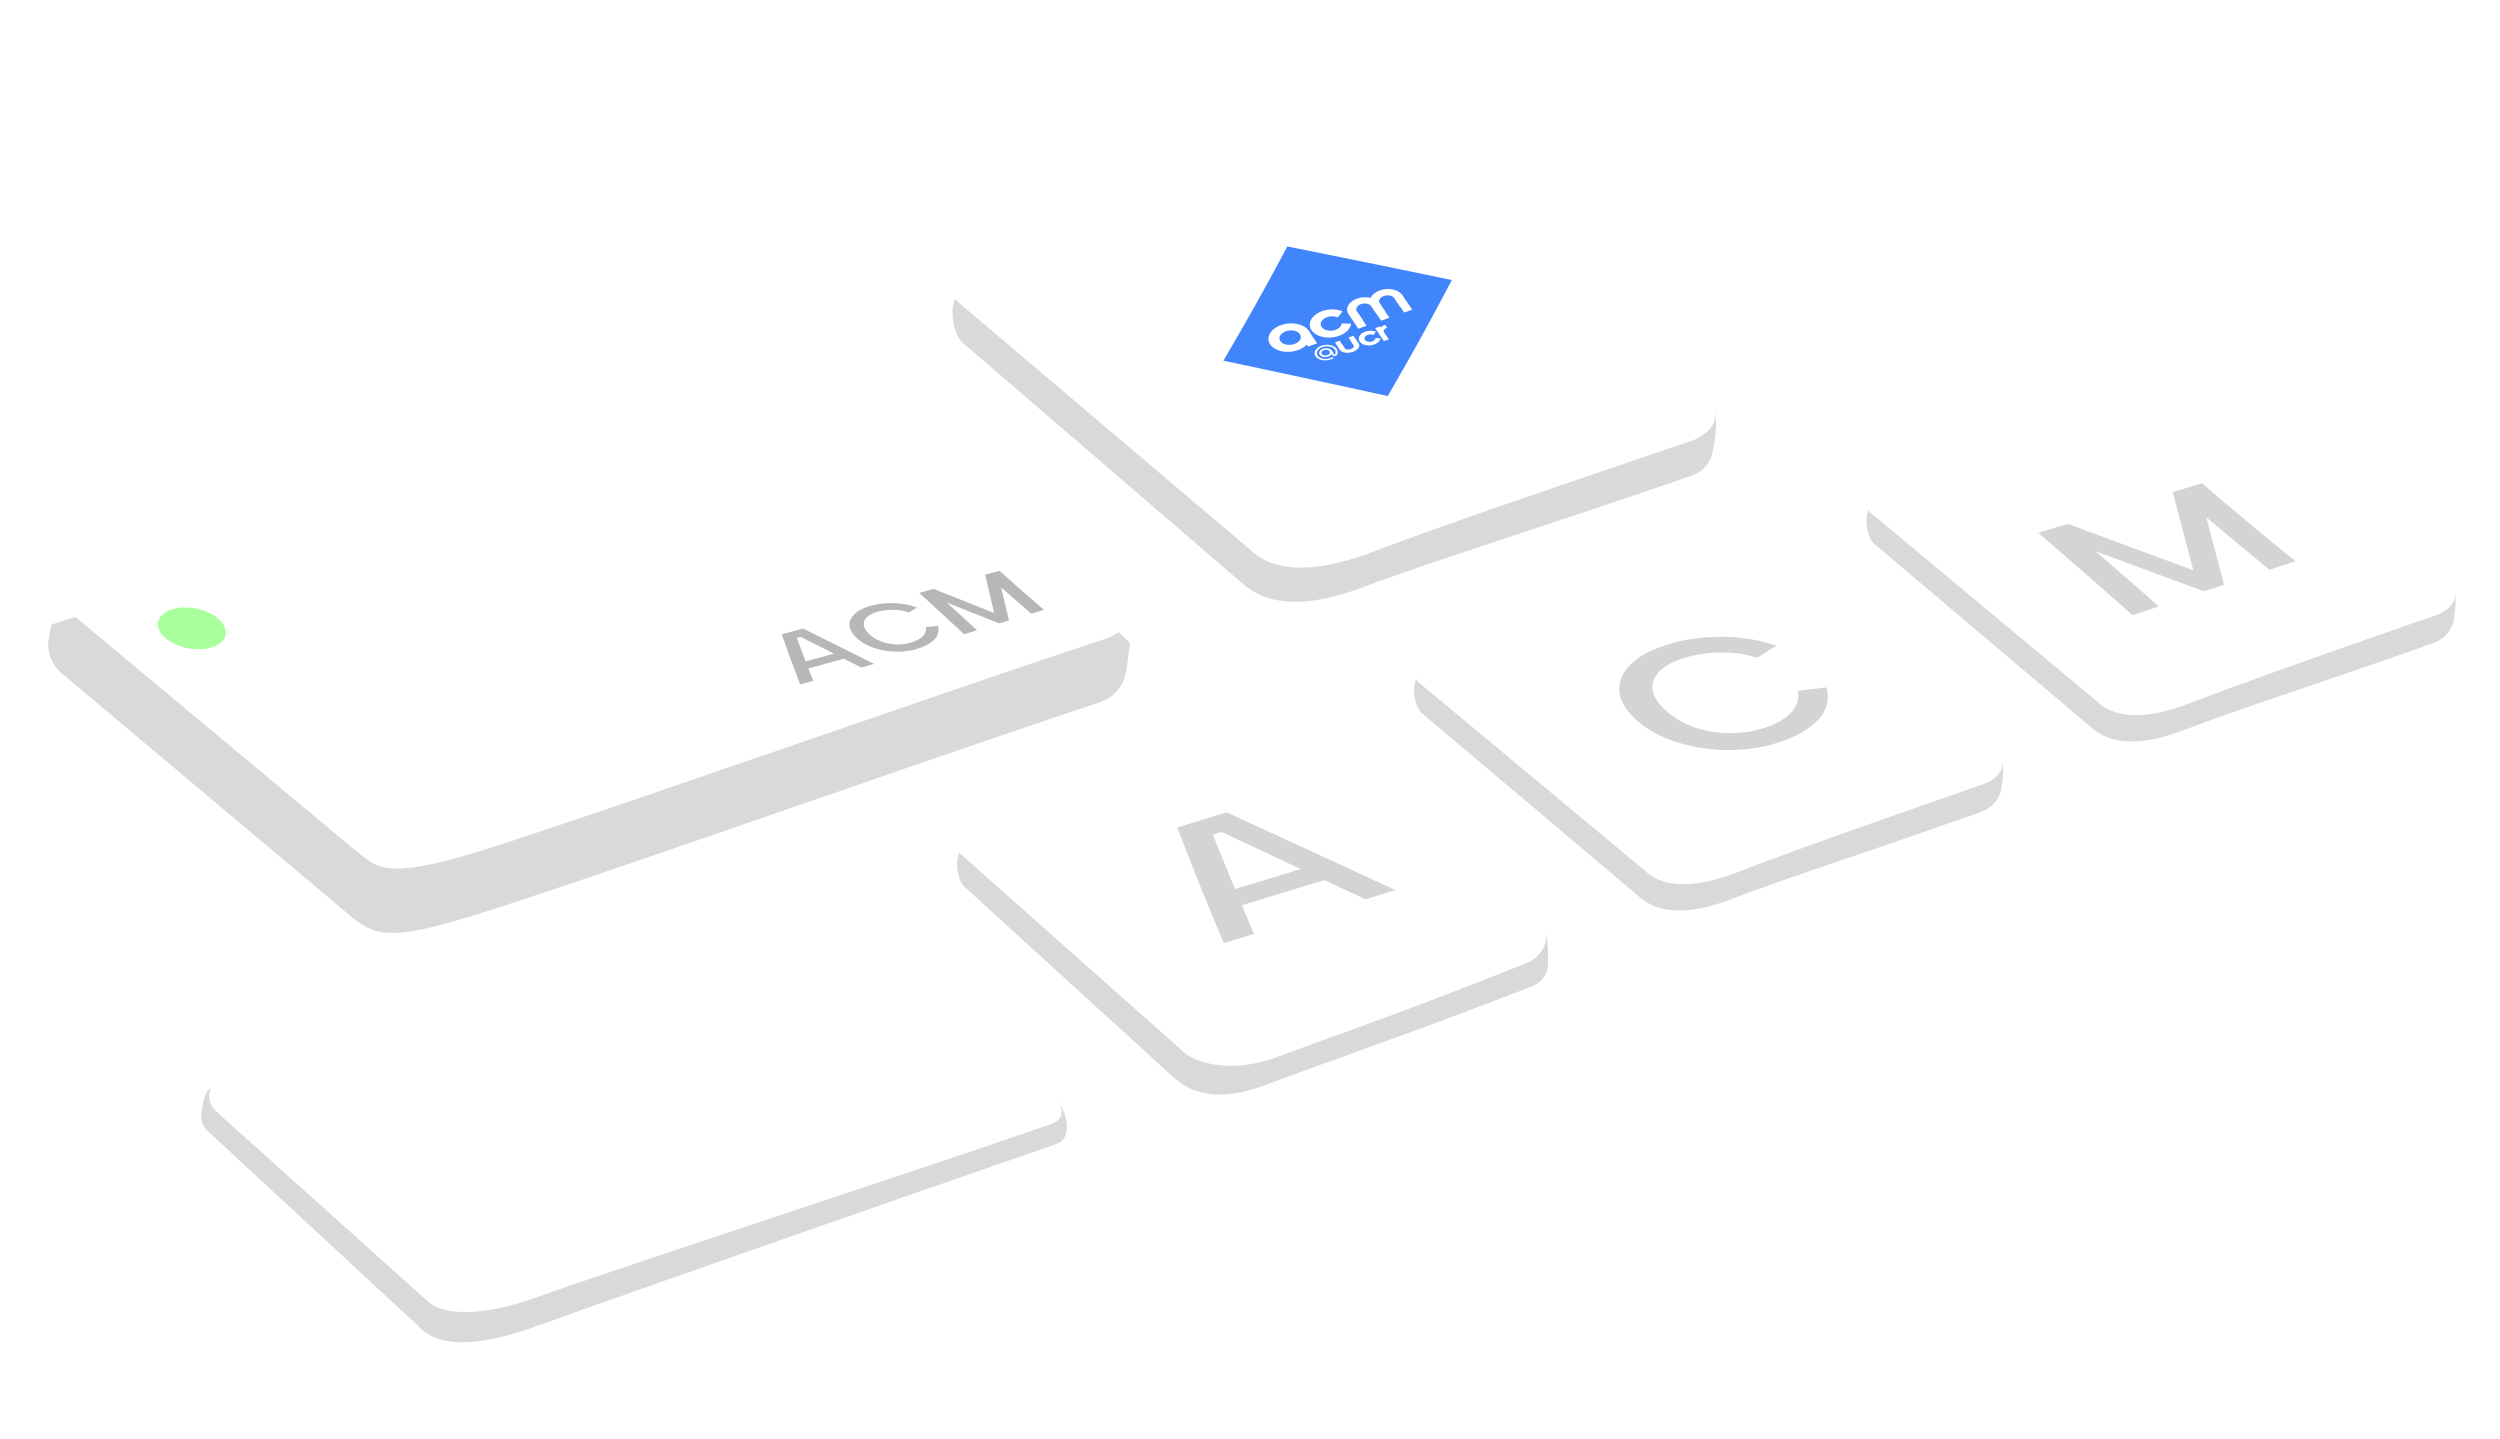 <svg width="1126" height="648" viewBox="0 0 1126 648" fill="none" xmlns="http://www.w3.org/2000/svg">
<g filter="url(#filter0_d_3338_1151)">
<path d="M158.641 399.225L27.668 289.159C23.238 285.436 20.995 279.584 21.946 273.876C22.523 270.414 23.134 267.304 23.524 267.177C123.148 234.858 332.863 177.939 346.504 172.47C360.145 167 507.451 269.482 508.95 275.982C507.134 285.556 508.488 292.511 501.547 298.78C499.328 300.784 496.567 301.936 493.728 302.875C410.825 330.296 257.556 384.972 210.296 399.212C176.652 409.35 169.37 407.729 158.641 399.225Z" fill="#D9D9D9"/>
</g>
<path d="M161.562 384.257L23.974 269.566C20.765 266.891 28.988 263.113 33.5 261.559C133.124 229.24 335.783 163.234 349.424 157.764C363.065 152.295 375.882 159.427 380.585 163.677C415.157 192.447 487.783 252.87 501.711 264.398C515.64 275.925 506.006 284.41 499.449 287.212C417.636 314.13 253.952 371.961 213.217 384.244C172.48 396.528 169.453 389.97 161.562 384.257Z" fill="white"/>
<g filter="url(#filter1_i_3338_1151)">
<ellipse cx="86.401" cy="279.028" rx="15.478" ry="9.135" transform="rotate(10.744 86.401 279.028)" fill="#A9FF9D"/>
</g>
<path d="M360.62 286.835C360.047 286.992 359.475 287.15 358.902 287.307C361.255 293.711 363.706 300.162 366.253 306.66C364.301 307.193 362.347 307.724 360.391 308.255C357.447 300.659 354.682 293.143 352.098 285.706C355.297 284.831 358.492 283.955 361.684 283.077C372.351 288.359 383.032 293.677 393.727 299.03C391.794 299.572 389.861 300.112 387.928 300.651C378.802 296.022 369.7 291.416 360.62 286.835ZM358.919 298.953C365.503 297.193 372.054 295.419 378.572 293.632C379.52 294.536 380.465 295.439 381.409 296.343C374.901 298.135 368.369 299.916 361.813 301.685C360.843 300.773 359.878 299.862 358.919 298.953Z" fill="#B7B7B7"/>
<path d="M385.723 287.227C384.205 285.786 383.242 284.356 382.834 282.933C382.438 281.491 382.558 280.135 383.159 278.861C383.767 277.565 384.839 276.406 386.355 275.373C387.899 274.339 389.846 273.495 392.215 272.842C395.515 271.927 399.018 271.528 402.684 271.644C406.384 271.754 409.844 272.421 413.077 273.645C411.825 274.382 410.575 275.118 409.327 275.852C407.72 275.284 406.069 274.917 404.374 274.763C402.679 274.61 401.065 274.607 399.542 274.751C398.014 274.895 396.628 275.143 395.373 275.494C393.192 276.102 391.567 276.929 390.471 277.986C389.363 279.025 388.874 280.208 389.02 281.525C389.172 282.824 390.004 284.187 391.51 285.61C393 287.02 394.776 288.121 396.844 288.916C398.917 289.692 401.13 290.131 403.458 290.229C405.793 290.336 408.039 290.07 410.221 289.444C411.498 289.074 412.689 288.58 413.784 287.973C414.894 287.342 415.749 286.559 416.354 285.642C416.975 284.697 417.182 283.627 416.98 282.431C418.829 282.258 420.678 282.083 422.527 281.904C423.095 284.292 422.488 286.381 420.718 288.153C418.931 289.92 416.319 291.315 412.923 292.315C410.555 292.996 408.105 293.387 405.546 293.484C403.014 293.58 400.515 293.397 398.048 292.945C395.603 292.483 393.309 291.786 391.172 290.831C389.046 289.857 387.229 288.654 385.723 287.227Z" fill="#B7B7B7"/>
<path d="M440.039 283.854C438.099 284.449 436.163 285.042 434.23 285.633C427.543 279.406 420.799 273.212 413.999 267.049C416.173 266.449 418.347 265.848 420.521 265.245C429.639 268.911 438.727 272.531 447.783 276.106C446.421 270.364 445.058 264.614 443.695 258.857C445.854 258.267 448.013 257.678 450.172 257.091C456.858 263.145 463.544 269.012 470.231 274.692C468.306 275.265 466.383 275.839 464.461 276.415C459.948 272.508 455.431 268.558 450.91 264.564C452.089 269.498 453.269 274.46 454.448 279.452C452.983 279.901 451.517 280.348 450.052 280.794C442.196 277.694 434.326 274.561 426.443 271.397C430.996 275.538 435.528 279.691 440.039 283.854Z" fill="#B7B7B7"/>
<g filter="url(#filter2_d_3338_1151)">
<path d="M738.977 393.472L640.357 310.164C636.659 307.04 635.046 294.921 639.666 293.476C719.12 268.622 797.631 254.549 799.928 243.098C799.928 243.098 898.297 328.718 902 332.134C902.478 336.247 902.035 340.565 901.404 344.248C900.574 349.096 896.938 353.027 892.302 354.669C835.635 374.746 805.006 384.232 780.036 393.892C753.987 403.968 743.349 396.975 738.977 393.472Z" fill="#D9D9D9"/>
<path d="M741.301 381.512L638.538 295.983C636.009 293.831 642.2 291.998 645.799 290.802C725.519 260.871 765.636 247.953 776.525 243.725C787.413 239.497 797.274 239.221 800.978 242.635C828.227 265.775 885.469 314.374 896.448 323.646C907.426 332.917 899.699 339.575 894.464 341.744C833.621 362.998 808.413 371.874 782.364 381.939C756.314 392.005 745.197 385.338 741.301 381.512Z" fill="white"/>
</g>
<path d="M736.962 324.242C733.329 320.966 730.993 317.682 729.956 314.381C728.943 311.036 729.141 307.861 730.471 304.85C731.812 301.783 734.249 299.012 737.728 296.507C741.273 293.998 745.773 291.91 751.267 290.241C758.925 287.907 767.085 286.763 775.657 286.814C784.308 286.851 792.433 288.202 800.059 290.867C797.179 292.665 794.303 294.459 791.431 296.25C787.641 295.019 783.761 294.259 779.792 294.002C775.823 293.745 772.051 293.836 768.502 294.263C764.94 294.692 761.717 295.353 758.807 296.249C753.746 297.8 749.999 299.83 747.501 302.366C744.975 304.859 743.903 307.653 744.324 310.722C744.756 313.748 746.782 316.883 750.387 320.117C753.952 323.321 758.167 325.789 763.047 327.521C767.938 329.209 773.134 330.102 778.581 330.192C784.042 330.303 789.275 329.547 794.334 327.953C797.296 327.011 800.05 325.786 802.57 324.301C805.128 322.761 807.078 320.88 808.436 318.702C809.831 316.457 810.25 313.944 809.706 311.162C814.016 310.647 818.326 310.126 822.635 309.598C824.106 315.144 822.813 320.062 818.783 324.306C814.713 328.542 808.695 331.959 800.819 334.499C795.327 336.232 789.627 337.292 783.653 337.672C777.745 338.048 771.894 337.771 766.101 336.863C760.361 335.93 754.96 334.44 749.909 332.336C744.883 330.188 740.567 327.486 736.962 324.242Z" fill="#D4D4D4"/>
<g filter="url(#filter3_d_3338_1151)">
<path d="M942.708 317.315L844.148 233.935C840.453 230.808 838.849 218.688 843.47 217.246C922.942 192.451 1001.46 178.435 1003.77 166.985C1003.77 166.985 1102.07 252.678 1105.78 256.097C1106.25 260.21 1105.8 264.528 1105.17 268.21C1104.34 273.057 1100.7 276.986 1096.06 278.625C1039.38 298.66 1008.74 308.124 983.766 317.765C957.71 327.823 947.077 320.821 942.708 317.315Z" fill="#D9D9D9"/>
<path d="M945.04 305.357L842.34 219.752C839.813 217.599 846.005 215.77 849.605 214.577C929.347 184.704 969.474 171.816 980.365 167.596C991.257 163.375 1001.12 163.106 1004.82 166.524C1032.05 189.684 1089.26 238.324 1100.23 247.604C1111.2 256.884 1103.47 263.535 1098.23 265.701C1037.37 286.91 1012.16 295.767 986.103 305.814C960.046 315.86 948.934 309.186 945.04 305.357Z" fill="white"/>
<path d="M972.359 262.133C968.407 263.453 964.462 264.77 960.525 266.083C946.479 253.642 932.318 241.27 918.044 228.968C922.476 227.625 926.908 226.28 931.341 224.931C950.246 231.99 969.086 238.957 987.86 245.831C984.769 234.114 981.677 222.381 978.584 210.631C982.986 209.309 987.388 207.991 991.791 206.675C1005.83 218.761 1019.85 230.462 1033.87 241.78C1029.95 243.055 1026.03 244.332 1022.11 245.612C1012.65 237.823 1003.17 229.945 993.689 221.978C996.362 232.045 999.036 242.172 1001.71 252.36C998.728 253.356 995.743 254.348 992.757 255.338C976.471 249.376 960.156 243.349 943.812 237.257C953.37 245.525 962.885 253.817 972.359 262.133Z" fill="#D4D4D4"/>
</g>
<g filter="url(#filter4_d_3338_1151)">
<path d="M527.66 473.415L434.285 388.31C430.798 385.133 429.505 372.701 434.023 371.344C513.75 347.383 592.414 334.191 594.839 322.765C594.839 322.765 692.819 405.505 696.483 408.963C697.041 414.275 697.529 419.547 697.13 424.417C696.786 428.623 693.612 431.856 689.677 433.383C633.896 455.027 597.93 467.08 570.7 477.444C542.47 488.189 531.992 476.967 527.66 473.415Z" fill="#D9D9D9"/>
<path d="M534.542 464.051L432.867 373.838C430.362 371.658 436.573 369.894 440.185 368.739C520.236 339.704 560.495 327.236 571.43 323.13C582.365 319.025 592.478 314.97 597.99 318.954C624.978 342.398 682.934 390.347 692.545 401.029C701.483 410.963 693.523 420.355 688.263 422.466C633.01 444.639 601.759 455.165 575.598 464.938C549.437 474.711 534.542 464.051 534.542 464.051Z" fill="white"/>
</g>
<g filter="url(#filter5_d_3338_1151)">
<path d="M560.428 249.508L433.449 140.246C428.688 136.149 426.739 120.405 432.751 118.585C536.139 87.276 638.176 69.944 641.292 55.112C641.292 55.112 767.917 167.372 772.682 171.848C773.349 178.084 772.384 184.665 771.319 189.877C770.333 194.696 766.735 198.596 762.085 200.198C686.876 226.112 646.542 238.177 613.698 250.539C579.779 263.305 566.059 254.105 560.428 249.508Z" fill="#D9D9D9"/>
<path d="M563.584 234.018L431.257 121.824C428.001 119.003 436.055 116.698 440.74 115.188C544.534 77.295 596.74 61.008 610.918 55.65C625.096 50.293 637.895 50.051 642.661 54.526C677.744 84.873 751.443 148.608 765.578 160.769C779.714 172.929 769.609 181.476 762.789 184.229C683.593 211.087 650.779 222.305 616.86 235.058C582.94 247.81 568.595 239.028 563.584 234.018Z" fill="white"/>
</g>
<path d="M188.491 597.332L93.54 509.403C91.582 507.59 90.452 505.047 90.669 502.358C91.03 497.895 92.064 491.317 95.033 490.084C97.732 488.964 99.713 498.23 101.16 497.774C187.224 472.201 338.543 421.905 350.327 417.577C362.111 413.248 373.186 418.899 377.251 422.265C407.13 445.053 461.601 492.69 473.638 501.82C476.075 503.669 475.479 494.948 476.578 496.324C480.909 501.744 482.95 512.804 476.019 515.197C406.728 539.119 270.668 586.701 242.475 597.007C214.282 607.312 197.131 606.833 188.491 597.332Z" fill="#D9D9D9"/>
<path d="M193.442 586.83L97.367 500.594C93.279 496.925 93.012 490.424 97.517 487.001C98.928 485.928 100.299 485.061 101.386 484.718C187.45 459.145 338.768 408.849 350.552 404.521C362.336 400.192 373.412 405.842 377.477 409.209C407.355 431.997 462.098 482.214 473.235 492.39C480.45 498.982 479.109 504.326 473.344 506.316C404.053 530.238 270.893 573.645 242.7 583.95C214.507 594.256 199.143 591.367 193.442 586.83Z" fill="white"/>
<path d="M551 162.45C551.08 162.32 551.15 162.19 551.24 162.05C551.31 161.92 551.39 161.79 551.47 161.66C551.54 161.52 551.62 161.39 551.7 161.26C551.78 161.12 551.85 160.99 551.93 160.86C552.01 160.73 552.08 160.6 552.17 160.47C552.24 160.34 552.32 160.2 552.4 160.07C552.47 159.94 552.55 159.8 552.63 159.67C552.71 159.54 552.78 159.41 552.86 159.27C552.94 159.14 553.01 159.01 553.1 158.87C553.17 158.74 553.24 158.61 553.33 158.48C553.4 158.34 553.48 158.21 553.56 158.08C553.63 157.94 553.71 157.81 553.78 157.68C553.87 157.55 553.94 157.42 554.02 157.29C554.1 157.16 554.17 157.02 554.25 156.89C554.33 156.76 554.41 156.62 554.48 156.49C554.56 156.36 554.64 156.23 554.71 156.09C554.8 155.96 554.87 155.83 554.95 155.69C555.02 155.56 555.1 155.43 555.18 155.3C555.25 155.16 555.34 155.03 555.41 154.9C555.48 154.76 555.57 154.63 555.64 154.5C555.72 154.36 555.79 154.23 555.88 154.1C555.95 153.97 556.02 153.83 556.11 153.71C556.18 153.57 556.26 153.43 556.33 153.31C556.42 153.18 556.49 153.04 556.56 152.91C556.64 152.78 556.72 152.64 556.8 152.51C556.87 152.38 556.95 152.25 557.03 152.11C557.1 151.98 557.18 151.85 557.26 151.71C557.34 151.58 557.41 151.45 557.48 151.31C557.57 151.18 557.64 151.05 557.72 150.91C557.79 150.78 557.87 150.65 557.95 150.52C558.02 150.38 558.1 150.25 558.18 150.12C558.26 149.98 558.33 149.85 558.4 149.72C558.49 149.58 558.56 149.45 558.64 149.32C558.71 149.18 558.79 149.05 558.87 148.92C558.94 148.78 559.02 148.65 559.09 148.52C559.18 148.38 559.25 148.25 559.32 148.12C559.4 147.99 559.48 147.85 559.56 147.72C559.63 147.59 559.71 147.46 559.78 147.32C559.86 147.19 559.94 147.05 560.01 146.92C560.09 146.79 560.17 146.66 560.25 146.53C560.32 146.39 560.39 146.26 560.47 146.13C560.55 146 560.63 145.86 560.7 145.73C560.78 145.6 560.85 145.46 560.92 145.33C561.01 145.2 561.08 145.06 561.16 144.93C561.23 144.8 561.31 144.66 561.39 144.53C561.46 144.4 561.54 144.26 561.61 144.13C561.69 144 561.76 143.86 561.85 143.73C561.92 143.6 561.99 143.46 562.07 143.33C562.14 143.19 562.22 143.06 562.3 142.93C562.38 142.79 562.45 142.66 562.52 142.53C562.6 142.39 562.67 142.26 562.75 142.13C562.83 141.99 562.91 141.86 562.98 141.73C563.05 141.59 563.13 141.46 563.2 141.33C563.28 141.19 563.36 141.06 563.44 140.93C563.51 140.79 563.58 140.65 563.66 140.52C563.73 140.38 563.81 140.25 563.88 140.12C563.96 139.98 564.04 139.85 564.11 139.72C564.19 139.58 564.26 139.45 564.34 139.32C564.41 139.18 564.49 139.05 564.56 138.91C564.63 138.78 564.71 138.65 564.79 138.51C564.87 138.38 564.94 138.25 565.02 138.11C565.09 137.98 565.16 137.85 565.24 137.71C565.31 137.58 565.39 137.44 565.46 137.31C565.54 137.18 565.61 137.04 565.69 136.91C565.76 136.78 565.84 136.64 565.92 136.51C565.99 136.37 566.07 136.24 566.14 136.11C566.22 135.97 566.29 135.84 566.37 135.71C566.44 135.57 566.51 135.44 566.59 135.3C566.66 135.17 566.74 135.04 566.81 134.9C566.89 134.77 566.96 134.64 567.03 134.49C567.11 134.36 567.18 134.23 567.26 134.09C567.33 133.96 567.42 133.82 567.49 133.69C567.56 133.56 567.64 133.42 567.7 133.29C567.78 133.15 567.85 133.02 567.94 132.89C568.01 132.75 568.09 132.62 568.16 132.48C568.23 132.35 568.3 132.22 568.38 132.08C568.46 131.95 568.53 131.82 568.61 131.68C568.67 131.55 568.75 131.41 568.82 131.27C568.9 131.14 568.97 131 569.04 130.87C569.12 130.73 569.19 130.6 569.27 130.47C569.34 130.33 569.42 130.2 569.49 130.06C569.57 129.93 569.64 129.8 569.71 129.66C569.79 129.53 569.86 129.39 569.94 129.26C570.01 129.13 570.09 128.99 570.16 128.86C570.24 128.72 570.31 128.59 570.39 128.45C570.46 128.31 570.53 128.18 570.6 128.04C570.67 127.91 570.75 127.77 570.82 127.64C570.9 127.51 570.97 127.37 571.05 127.24C571.12 127.1 571.19 126.97 571.27 126.84C571.34 126.7 571.42 126.57 571.49 126.43C571.57 126.3 571.63 126.16 571.71 126.02C571.78 125.89 571.86 125.75 571.93 125.62C572 125.48 572.08 125.35 572.15 125.21C572.23 125.08 572.3 124.95 572.38 124.81C572.44 124.68 572.52 124.54 572.59 124.41C572.67 124.27 572.74 124.14 572.81 124C572.89 123.86 572.96 123.73 573.04 123.59C573.1 123.46 573.18 123.32 573.25 123.19C573.33 123.06 573.4 122.92 573.48 122.79C573.55 122.65 573.62 122.52 573.69 122.38C573.76 122.25 573.84 122.11 573.91 121.98C573.99 121.84 574.06 121.7 574.14 121.57C574.21 121.43 574.28 121.3 574.35 121.16C574.42 121.03 574.5 120.89 574.57 120.76C574.65 120.62 574.71 120.49 574.79 120.36C574.86 120.21 574.94 120.08 575.01 119.94C575.09 119.81 575.16 119.67 575.23 119.54C575.3 119.4 575.37 119.27 575.45 119.13C575.52 119 575.6 118.87 575.66 118.73C575.74 118.6 575.81 118.45 575.89 118.32C575.96 118.18 576.04 118.05 576.1 117.91C576.18 117.78 576.25 117.64 576.32 117.51C576.4 117.37 576.47 117.24 576.54 117.1C576.61 116.96 576.69 116.83 576.76 116.69C576.84 116.56 576.9 116.42 576.98 116.29C577.05 116.15 577.13 116.02 577.2 115.88C577.27 115.75 577.34 115.61 577.41 115.48C577.49 115.33 577.56 115.2 577.64 115.06C577.7 114.93 577.78 114.79 577.85 114.66C577.93 114.52 578 114.39 578.07 114.25C578.14 114.12 578.22 113.98 578.29 113.84C578.36 113.71 578.43 113.57 578.5 113.44C578.58 113.3 578.65 113.17 578.73 113.03C578.79 112.9 578.87 112.76 578.94 112.63C579.02 112.49 579.08 112.36 579.16 112.21C579.23 112.08 579.31 111.94 579.38 111.81C579.45 111.67 579.52 111.54 579.59 111.4C579.67 111.27 579.74 111.13 579.81 111C580.01 111.03 580.19 111.06 580.39 111.1C580.57 111.14 580.76 111.18 580.96 111.22C581.14 111.26 581.33 111.3 581.53 111.33C581.71 111.37 581.91 111.41 582.1 111.45C582.28 111.49 582.48 111.53 582.67 111.57C582.86 111.6 583.05 111.64 583.24 111.68C583.43 111.72 583.62 111.76 583.82 111.8C584 111.84 584.19 111.87 584.39 111.91C584.57 111.95 584.77 111.99 584.96 112.02C585.14 112.06 585.34 112.1 585.53 112.14C585.72 112.18 585.91 112.21 586.1 112.25C586.29 112.29 586.48 112.33 586.67 112.37C586.86 112.41 587.05 112.45 587.24 112.48C587.43 112.52 587.63 112.56 587.81 112.6C588.01 112.64 588.2 112.68 588.38 112.72C588.58 112.76 588.77 112.79 588.96 112.83C589.15 112.87 589.34 112.91 589.53 112.95C589.72 112.99 589.92 113.03 590.1 113.06C590.3 113.1 590.49 113.13 590.67 113.17C590.87 113.21 591.06 113.25 591.25 113.29C591.44 113.33 591.63 113.37 591.82 113.4C592.02 113.44 592.2 113.48 592.4 113.52C592.59 113.56 592.77 113.6 592.97 113.64C593.16 113.68 593.35 113.71 593.54 113.75C593.74 113.79 593.92 113.83 594.12 113.87C594.31 113.91 594.49 113.95 594.69 113.99C594.88 114.02 595.07 114.06 595.26 114.1C595.46 114.14 595.64 114.18 595.84 114.22C596.03 114.26 596.22 114.3 596.41 114.33C596.6 114.37 596.79 114.41 596.98 114.45C597.17 114.49 597.37 114.53 597.56 114.57C597.74 114.61 597.94 114.64 598.13 114.68C598.32 114.72 598.51 114.76 598.71 114.8C598.89 114.84 599.09 114.88 599.28 114.92C599.47 114.95 599.66 114.99 599.85 115.02C600.04 115.06 600.24 115.1 600.43 115.15C600.62 115.18 600.81 115.22 601 115.26C601.19 115.3 601.39 115.34 601.58 115.37C601.77 115.41 601.96 115.45 602.15 115.49C602.35 115.53 602.54 115.57 602.72 115.61C602.92 115.65 603.12 115.69 603.3 115.72C603.5 115.76 603.68 115.8 603.88 115.84C604.07 115.88 604.26 115.92 604.45 115.96C604.65 116 604.83 116.04 605.03 116.07C605.23 116.11 605.41 116.15 605.61 116.19C605.8 116.23 605.99 116.27 606.18 116.31C606.38 116.35 606.56 116.39 606.76 116.42C606.95 116.46 607.14 116.5 607.34 116.54C607.52 116.58 607.72 116.62 607.91 116.66C608.1 116.7 608.3 116.74 608.49 116.77C608.68 116.81 608.87 116.85 609.07 116.89C609.25 116.93 609.45 116.97 609.64 117.01C609.83 117.05 610.03 117.09 610.21 117.13C610.41 117.16 610.61 117.2 610.79 117.24C610.99 117.28 611.18 117.32 611.37 117.36C611.57 117.4 611.76 117.44 611.95 117.49C612.15 117.52 612.34 117.56 612.53 117.6C612.72 117.64 612.91 117.68 613.11 117.72C613.3 117.76 613.49 117.8 613.69 117.84C613.88 117.88 614.07 117.91 614.26 117.95C614.46 117.99 614.65 118.03 614.85 118.07C615.03 118.11 615.23 118.15 615.42 118.19C615.61 118.23 615.81 118.27 616 118.31C616.19 118.34 616.39 118.38 616.58 118.42C616.77 118.46 616.97 118.5 617.15 118.54C617.35 118.58 617.55 118.62 617.73 118.66C617.93 118.7 618.13 118.74 618.31 118.77C618.51 118.81 618.7 118.85 618.89 118.89C619.09 118.93 619.28 118.97 619.48 119.02C619.67 119.06 619.86 119.1 620.06 119.14C620.25 119.17 620.44 119.21 620.64 119.25C620.83 119.29 621.02 119.33 621.22 119.37C621.41 119.41 621.6 119.45 621.8 119.49C621.99 119.53 622.18 119.57 622.38 119.61C622.57 119.65 622.77 119.68 622.95 119.72C623.15 119.76 623.35 119.8 623.53 119.84C623.73 119.88 623.93 119.92 624.12 119.97C624.32 120.01 624.51 120.05 624.7 120.09C624.9 120.12 625.08 120.16 625.28 120.2C625.48 120.24 625.67 120.28 625.86 120.32C626.06 120.36 626.25 120.4 626.45 120.44C626.64 120.48 626.83 120.52 627.03 120.56C627.22 120.6 627.42 120.64 627.61 120.67C627.8 120.71 628 120.76 628.19 120.8C628.39 120.84 628.58 120.88 628.77 120.92C628.97 120.96 629.17 121 629.35 121.04C629.55 121.08 629.74 121.12 629.94 121.16C630.14 121.19 630.32 121.23 630.52 121.27C630.72 121.31 630.91 121.36 631.11 121.4C631.3 121.44 631.49 121.48 631.69 121.52C631.88 121.56 632.08 121.6 632.28 121.64C632.46 121.68 632.66 121.72 632.85 121.75C633.05 121.79 633.25 121.83 633.43 121.87C633.63 121.91 633.83 121.96 634.02 122C634.22 122.04 634.41 122.08 634.6 122.12C634.8 122.16 634.99 122.2 635.19 122.24C635.39 122.28 635.58 122.32 635.77 122.35C635.96 122.39 636.16 122.43 636.36 122.47C636.55 122.51 636.75 122.55 636.95 122.6C637.13 122.64 637.33 122.68 637.52 122.72C637.72 122.76 637.92 122.8 638.11 122.84C638.31 122.88 638.5 122.92 638.69 122.96C638.89 123 639.08 123.04 639.28 123.08C639.48 123.12 639.67 123.16 639.87 123.2C640.06 123.24 640.25 123.28 640.45 123.32C640.64 123.36 640.84 123.4 641.04 123.44C641.23 123.48 641.43 123.52 641.61 123.56C641.81 123.61 642.01 123.65 642.2 123.69C642.4 123.73 642.6 123.77 642.79 123.81C642.99 123.85 643.18 123.89 643.37 123.93C643.57 123.97 643.76 124 643.96 124.05C644.16 124.09 644.35 124.13 644.55 124.17C644.74 124.21 644.94 124.25 645.14 124.29C645.33 124.33 645.52 124.37 645.71 124.41C645.91 124.45 646.11 124.49 646.3 124.53C646.5 124.58 646.69 124.62 646.89 124.66C647.09 124.7 647.28 124.74 647.48 124.78C647.67 124.82 647.86 124.86 648.06 124.9C648.25 124.95 648.45 124.99 648.65 125.03C648.84 125.07 649.04 125.11 649.23 125.15C649.43 125.19 649.63 125.23 649.82 125.27C650.02 125.31 650.21 125.35 650.41 125.39C650.6 125.43 650.79 125.47 650.99 125.51C651.19 125.55 651.38 125.59 651.58 125.63C651.77 125.67 651.97 125.71 652.17 125.75C652.36 125.79 652.56 125.83 652.75 125.88C652.95 125.92 653.15 125.96 653.34 126C653.54 126.04 653.73 126.08 653.93 126.12C653.86 126.26 653.78 126.4 653.71 126.53C653.63 126.68 653.57 126.82 653.49 126.95C653.42 127.09 653.34 127.23 653.27 127.36C653.2 127.5 653.13 127.64 653.05 127.77C652.98 127.91 652.9 128.06 652.84 128.19C652.76 128.33 652.69 128.47 652.61 128.6C652.55 128.74 652.47 128.88 652.4 129.01C652.32 129.15 652.25 129.29 652.18 129.43C652.11 129.56 652.04 129.71 651.96 129.84C651.89 129.98 651.81 130.12 651.75 130.25C651.67 130.39 651.6 130.53 651.52 130.66C651.45 130.8 651.38 130.94 651.31 131.08C651.23 131.22 651.16 131.36 651.08 131.49C651.02 131.63 650.94 131.77 650.87 131.9C650.79 132.04 650.72 132.18 650.64 132.31C650.58 132.45 650.5 132.59 650.43 132.72C650.35 132.87 650.28 133.01 650.21 133.14C650.14 133.28 650.06 133.42 649.99 133.55C649.91 133.69 649.84 133.83 649.77 133.96C649.7 134.1 649.63 134.24 649.55 134.37C649.48 134.51 649.4 134.66 649.33 134.79C649.26 134.93 649.19 135.07 649.11 135.2C649.04 135.34 648.96 135.48 648.89 135.61C648.82 135.75 648.75 135.89 648.67 136.02C648.6 136.16 648.52 136.3 648.45 136.44C648.37 136.58 648.31 136.71 648.23 136.85C648.16 136.99 648.08 137.12 648.01 137.26C647.94 137.4 647.86 137.53 647.79 137.67C647.72 137.81 647.65 137.94 647.57 138.08C647.5 138.22 647.42 138.36 647.35 138.5C647.27 138.63 647.2 138.77 647.13 138.91C647.06 139.04 646.98 139.18 646.91 139.32C646.83 139.45 646.76 139.59 646.68 139.73C646.61 139.86 646.54 140 646.47 140.14C646.39 140.27 646.32 140.42 646.25 140.55C646.17 140.69 646.1 140.83 646.02 140.96C645.95 141.1 645.87 141.24 645.8 141.37C645.73 141.51 645.66 141.65 645.58 141.78C645.51 141.92 645.43 142.05 645.36 142.19C645.28 142.33 645.21 142.47 645.13 142.61C645.06 142.75 644.99 142.88 644.91 143.02C644.84 143.15 644.76 143.29 644.7 143.43C644.62 143.56 644.55 143.7 644.47 143.84C644.4 143.97 644.32 144.11 644.25 144.24C644.17 144.38 644.1 144.52 644.02 144.66C643.95 144.79 643.87 144.93 643.8 145.07C643.73 145.21 643.65 145.34 643.58 145.48C643.5 145.62 643.43 145.75 643.35 145.89C643.28 146.03 643.2 146.16 643.13 146.3C643.05 146.43 642.98 146.57 642.91 146.71C642.84 146.84 642.76 146.98 642.68 147.11C642.61 147.25 642.54 147.39 642.46 147.52C642.39 147.67 642.32 147.8 642.24 147.93C642.17 148.08 642.09 148.21 642.02 148.35C641.94 148.49 641.87 148.62 641.79 148.76C641.71 148.89 641.64 149.03 641.57 149.17C641.49 149.3 641.42 149.44 641.34 149.57C641.27 149.71 641.19 149.85 641.11 149.98C641.04 150.12 640.96 150.25 640.89 150.39C640.81 150.53 640.74 150.66 640.66 150.8C640.59 150.93 640.51 151.07 640.44 151.21C640.36 151.34 640.29 151.48 640.22 151.61C640.14 151.75 640.07 151.9 639.99 152.03C639.92 152.17 639.84 152.3 639.77 152.44C639.68 152.57 639.61 152.71 639.53 152.85C639.46 152.98 639.39 153.12 639.31 153.25C639.24 153.39 639.16 153.53 639.09 153.66C639.01 153.8 638.94 153.93 638.86 154.07C638.78 154.21 638.7 154.34 638.63 154.48C638.55 154.61 638.48 154.75 638.41 154.88C638.33 155.02 638.26 155.16 638.18 155.29C638.11 155.43 638.02 155.56 637.95 155.7C637.87 155.84 637.8 155.97 637.72 156.11C637.65 156.24 637.58 156.38 637.5 156.51C637.43 156.65 637.34 156.79 637.27 156.92C637.19 157.06 637.12 157.19 637.04 157.33C636.97 157.46 636.89 157.6 636.81 157.74C636.74 157.87 636.66 158.01 636.59 158.14C636.51 158.28 636.44 158.41 636.35 158.55C636.28 158.68 636.2 158.82 636.13 158.96C636.05 159.09 635.98 159.23 635.91 159.36C635.82 159.5 635.75 159.63 635.67 159.77C635.6 159.9 635.52 160.04 635.45 160.18C635.36 160.31 635.29 160.45 635.22 160.58C635.14 160.72 635.07 160.85 634.99 160.99C634.91 161.12 634.83 161.26 634.76 161.39C634.68 161.53 634.61 161.67 634.53 161.8C634.45 161.94 634.38 162.07 634.3 162.21C634.23 162.34 634.14 162.48 634.07 162.61C633.99 162.75 633.92 162.88 633.84 163.02C633.76 163.15 633.69 163.29 633.61 163.43C633.54 163.56 633.45 163.7 633.38 163.83C633.3 163.97 633.23 164.1 633.15 164.24C633.07 164.37 633 164.51 632.92 164.64C632.85 164.78 632.76 164.91 632.69 165.05C632.61 165.18 632.54 165.32 632.46 165.45C632.38 165.59 632.31 165.72 632.23 165.86C632.15 165.99 632.07 166.13 632 166.27C631.92 166.4 631.85 166.54 631.76 166.66C631.69 166.81 631.62 166.94 631.53 167.07C631.46 167.2 631.38 167.34 631.31 167.47C631.23 167.61 631.15 167.74 631.07 167.88C631 168.01 630.92 168.15 630.84 168.28C630.77 168.42 630.69 168.55 630.61 168.69C630.53 168.82 630.46 168.96 630.38 169.09C630.3 169.23 630.23 169.36 630.15 169.5C630.07 169.63 629.99 169.77 629.92 169.9C629.84 170.04 629.76 170.17 629.69 170.31C629.61 170.44 629.53 170.58 629.45 170.71C629.38 170.85 629.3 170.98 629.22 171.12C629.15 171.25 629.07 171.39 628.99 171.52C628.91 171.65 628.84 171.78 628.75 171.92C628.68 172.05 628.6 172.19 628.52 172.32C628.45 172.46 628.37 172.59 628.3 172.73C628.21 172.86 628.14 173 628.06 173.13C627.98 173.26 627.91 173.4 627.82 173.53C627.75 173.67 627.67 173.8 627.6 173.94C627.52 174.07 627.44 174.21 627.37 174.34C627.28 174.48 627.21 174.61 627.13 174.75C627.05 174.88 626.97 175.01 626.9 175.14C626.82 175.28 626.74 175.41 626.67 175.55C626.58 175.68 626.51 175.81 626.43 175.95C626.35 176.08 626.28 176.22 626.2 176.35C626.12 176.49 626.04 176.62 625.97 176.76C625.88 176.89 625.81 177.03 625.74 177.16C625.65 177.29 625.58 177.43 625.5 177.56C625.42 177.7 625.34 177.83 625.27 177.97C625.19 178.1 625.11 178.24 625.04 178.37C624.84 178.32 624.64 178.28 624.45 178.24C624.25 178.19 624.06 178.15 623.86 178.11C623.67 178.07 623.47 178.03 623.27 177.98C623.08 177.93 622.88 177.89 622.69 177.85C622.49 177.81 622.29 177.77 622.1 177.73C621.9 177.68 621.71 177.64 621.52 177.6C621.32 177.56 621.13 177.52 620.93 177.47C620.74 177.42 620.54 177.38 620.34 177.34C620.15 177.3 619.95 177.26 619.76 177.22C619.56 177.17 619.37 177.13 619.18 177.09C618.98 177.05 618.79 177 618.59 176.96C618.39 176.91 618.2 176.87 618 176.83C617.81 176.79 617.61 176.75 617.42 176.71C617.22 176.66 617.02 176.62 616.84 176.57C616.64 176.53 616.45 176.49 616.25 176.45C616.05 176.4 615.86 176.36 615.66 176.32C615.47 176.28 615.27 176.24 615.07 176.2C614.88 176.15 614.68 176.11 614.49 176.07C614.3 176.02 614.1 175.98 613.91 175.94C613.71 175.9 613.52 175.85 613.32 175.81C613.12 175.77 612.93 175.73 612.73 175.69C612.55 175.65 612.35 175.6 612.16 175.56C611.96 175.51 611.76 175.47 611.57 175.43C611.37 175.39 611.18 175.34 610.99 175.3C610.79 175.26 610.6 175.22 610.4 175.18C610.21 175.14 610.01 175.09 609.81 175.05C609.63 175 609.43 174.96 609.23 174.92C609.04 174.88 608.84 174.84 608.65 174.79C608.45 174.75 608.26 174.71 608.07 174.67C607.87 174.63 607.68 174.59 607.48 174.55C607.29 174.5 607.09 174.45 606.9 174.41C606.71 174.37 606.51 174.33 606.31 174.29C606.12 174.25 605.92 174.2 605.73 174.16C605.54 174.12 605.34 174.08 605.15 174.04C604.95 174 604.76 173.95 604.56 173.9C604.37 173.86 604.18 173.82 603.98 173.78C603.79 173.74 603.59 173.7 603.4 173.65C603.21 173.61 603.01 173.57 602.82 173.53C602.62 173.49 602.43 173.45 602.24 173.41C602.04 173.36 601.85 173.32 601.65 173.28C601.46 173.24 601.27 173.19 601.07 173.15C600.88 173.11 600.68 173.06 600.48 173.02C600.3 172.98 600.1 172.94 599.91 172.9C599.71 172.86 599.52 172.82 599.33 172.77C599.13 172.73 598.94 172.69 598.75 172.65C598.55 172.61 598.36 172.57 598.16 172.53C597.97 172.48 597.78 172.43 597.58 172.39C597.39 172.35 597.19 172.31 597 172.27C596.81 172.23 596.61 172.19 596.42 172.14C596.23 172.1 596.03 172.06 595.84 172.02C595.64 171.98 595.46 171.94 595.26 171.9C595.06 171.85 594.87 171.81 594.68 171.77C594.49 171.73 594.29 171.69 594.09 171.65C593.91 171.61 593.71 171.56 593.52 171.52C593.33 171.47 593.13 171.43 592.94 171.39C592.74 171.35 592.55 171.31 592.36 171.27C592.16 171.22 591.98 171.18 591.78 171.14C591.58 171.1 591.39 171.06 591.2 171.02C591.01 170.98 590.81 170.94 590.62 170.89C590.43 170.85 590.23 170.81 590.05 170.77C589.85 170.73 589.65 170.69 589.46 170.65C589.27 170.61 589.08 170.56 588.88 170.52C588.69 170.48 588.5 170.44 588.3 170.4C588.11 170.36 587.92 170.32 587.72 170.27C587.54 170.23 587.34 170.18 587.14 170.14C586.96 170.1 586.76 170.06 586.57 170.02C586.38 169.98 586.18 169.94 586 169.9C585.8 169.85 585.6 169.81 585.42 169.77C585.22 169.73 585.03 169.69 584.84 169.65C584.64 169.61 584.45 169.57 584.26 169.52C584.07 169.48 583.87 169.44 583.68 169.4C583.49 169.36 583.3 169.32 583.1 169.28C582.91 169.24 582.72 169.19 582.53 169.15C582.34 169.11 582.14 169.07 581.95 169.03C581.76 168.99 581.56 168.95 581.38 168.91C581.18 168.87 580.99 168.82 580.8 168.78C580.6 168.74 580.42 168.7 580.22 168.66C580.03 168.62 579.84 168.58 579.64 168.54C579.46 168.5 579.26 168.45 579.07 168.41C578.88 168.37 578.68 168.33 578.5 168.29C578.3 168.25 578.11 168.21 577.92 168.17C577.73 168.13 577.53 168.08 577.34 168.04C577.15 168 576.96 167.96 576.77 167.92C576.57 167.88 576.39 167.84 576.19 167.8C576 167.76 575.81 167.71 575.61 167.67C575.43 167.63 575.23 167.59 575.04 167.55C574.85 167.51 574.66 167.47 574.46 167.43C574.28 167.39 574.08 167.35 573.9 167.3C573.7 167.26 573.51 167.22 573.32 167.18C573.12 167.14 572.93 167.1 572.75 167.06C572.55 167.02 572.36 166.98 572.17 166.94C571.97 166.89 571.79 166.85 571.59 166.81C571.4 166.77 571.21 166.73 571.02 166.69C570.83 166.65 570.64 166.61 570.44 166.57C570.26 166.53 570.06 166.49 569.87 166.45C569.68 166.4 569.49 166.36 569.3 166.32C569.11 166.28 568.92 166.24 568.73 166.2C568.54 166.16 568.34 166.12 568.15 166.08C567.96 166.04 567.77 166 567.58 165.95C567.39 165.91 567.2 165.87 567.01 165.83C566.81 165.79 566.63 165.75 566.43 165.71C566.24 165.67 566.05 165.63 565.86 165.59C565.67 165.55 565.48 165.51 565.29 165.47C565.1 165.42 564.91 165.38 564.71 165.34C564.53 165.3 564.33 165.26 564.14 165.22C563.95 165.19 563.76 165.15 563.58 165.11C563.38 165.07 563.19 165.03 563 164.98C562.81 164.94 562.61 164.9 562.43 164.86C562.23 164.82 562.05 164.78 561.85 164.74C561.66 164.7 561.48 164.66 561.28 164.62C561.09 164.58 560.9 164.54 560.71 164.5C560.51 164.46 560.33 164.42 560.14 164.38C559.95 164.33 559.76 164.29 559.56 164.25C559.38 164.21 559.19 164.17 558.99 164.13C558.81 164.09 558.61 164.05 558.42 164.01C558.23 163.97 558.04 163.93 557.86 163.9C557.66 163.86 557.47 163.82 557.28 163.78C557.09 163.74 556.9 163.69 556.71 163.65C556.52 163.61 556.32 163.57 556.14 163.53C555.95 163.49 555.76 163.45 555.57 163.41C555.37 163.37 555.19 163.33 555 163.29C554.8 163.25 554.62 163.21 554.42 163.17C554.23 163.13 554.05 163.09 553.85 163.05C553.66 163.01 553.47 162.97 553.28 162.93C553.09 162.89 552.9 162.85 552.71 162.81C552.53 162.77 552.33 162.73 552.14 162.69C551.95 162.65 551.76 162.61 551.57 162.57C551.38 162.53 551.19 162.49 551 162.45Z" fill="#4185FC"/>
<path d="M577.01 146.41C577.32 146.31 577.61 146.21 577.92 146.12C578.22 146.05 578.53 145.97 578.84 145.91C579.14 145.84 579.46 145.79 579.76 145.75C580.07 145.71 580.38 145.69 580.68 145.66C580.99 145.65 581.3 145.63 581.6 145.63C581.91 145.63 582.21 145.64 582.5 145.67C582.81 145.69 583.1 145.71 583.39 145.76C583.69 145.8 583.97 145.84 584.25 145.9C584.53 145.96 584.81 146.03 585.08 146.11C585.35 146.18 585.62 146.27 585.87 146.37C586.12 146.46 586.37 146.56 586.61 146.68C586.85 146.79 587.09 146.92 587.31 147.05C587.54 147.18 587.75 147.32 587.95 147.47C588.15 147.61 588.35 147.77 588.53 147.93C588.71 148.1 588.87 148.27 589.03 148.45C589.19 148.63 589.33 148.82 589.46 149.02C589.6 149.21 589.71 149.41 589.8 149.61C589.91 149.81 589.99 150.02 590.05 150.22C590.11 150.42 590.16 150.63 590.2 150.84C590.23 151.04 590.25 151.26 590.24 151.46C590.25 151.67 590.24 151.88 590.21 152.08C590.18 152.29 590.14 152.5 590.09 152.7C590.03 152.91 589.96 153.12 589.87 153.32C589.79 153.52 589.69 153.72 589.57 153.91C589.46 154.11 589.34 154.31 589.2 154.5C589.06 154.69 588.91 154.87 588.74 155.06C588.58 155.24 588.4 155.42 588.21 155.59C588.02 155.76 587.82 155.93 587.6 156.09C587.4 156.26 587.17 156.41 586.93 156.56C586.7 156.71 586.44 156.85 586.19 156.99C585.92 157.13 585.65 157.25 585.37 157.38C585.09 157.5 584.8 157.61 584.5 157.72C584.2 157.82 583.89 157.91 583.59 157.99C583.28 158.08 582.97 158.14 582.66 158.21C582.35 158.27 582.04 158.32 581.74 158.36C581.42 158.4 581.12 158.43 580.8 158.44C580.5 158.47 580.19 158.47 579.89 158.47C579.58 158.47 579.28 158.46 578.98 158.43C578.68 158.41 578.39 158.39 578.09 158.34C577.8 158.3 577.52 158.25 577.23 158.19C576.95 158.13 576.67 158.06 576.41 157.99C576.14 157.91 575.87 157.81 575.61 157.72C575.37 157.63 575.12 157.53 574.87 157.41C574.63 157.3 574.4 157.17 574.18 157.04C573.96 156.91 573.75 156.77 573.55 156.62C573.35 156.48 573.16 156.32 572.98 156.16C572.8 156 572.63 155.83 572.48 155.64C572.33 155.47 572.19 155.28 572.05 155.08C571.93 154.89 571.81 154.69 571.72 154.5C571.63 154.3 571.55 154.09 571.49 153.89C571.42 153.69 571.37 153.48 571.34 153.28C571.31 153.07 571.3 152.86 571.29 152.65C571.29 152.45 571.3 152.24 571.33 152.03C571.36 151.83 571.41 151.62 571.46 151.42C571.52 151.22 571.6 151.02 571.68 150.81C571.76 150.61 571.86 150.41 571.97 150.21C572.08 150.02 572.21 149.83 572.34 149.64C572.48 149.45 572.64 149.26 572.8 149.07C572.97 148.89 573.14 148.72 573.33 148.55C573.52 148.37 573.72 148.2 573.93 148.04C574.15 147.87 574.37 147.72 574.61 147.57C574.84 147.42 575.09 147.28 575.35 147.14C575.6 147 575.87 146.87 576.14 146.75C576.43 146.63 576.72 146.52 577.01 146.41ZM579.18 149.19C578.88 149.3 578.59 149.42 578.34 149.57C578.07 149.7 577.83 149.86 577.61 150.02C577.39 150.18 577.21 150.36 577.04 150.55C576.87 150.74 576.73 150.93 576.61 151.13C576.5 151.33 576.42 151.54 576.35 151.74C576.29 151.95 576.26 152.16 576.26 152.38C576.27 152.58 576.31 152.79 576.37 153C576.43 153.21 576.53 153.41 576.66 153.61C576.79 153.81 576.94 153.99 577.13 154.16C577.31 154.32 577.52 154.48 577.75 154.61C577.97 154.75 578.21 154.86 578.47 154.96C578.74 155.05 579.01 155.13 579.3 155.19C579.58 155.25 579.89 155.3 580.19 155.31C580.49 155.34 580.8 155.34 581.12 155.32C581.43 155.3 581.75 155.26 582.06 155.2C582.38 155.14 582.69 155.06 583 154.95C583.3 154.84 583.59 154.72 583.85 154.58C584.12 154.44 584.35 154.29 584.57 154.12C584.79 153.96 584.98 153.78 585.15 153.6C585.32 153.41 585.46 153.21 585.58 153.01C585.69 152.81 585.77 152.6 585.83 152.4C585.89 152.19 585.92 151.98 585.92 151.76C585.92 151.56 585.88 151.34 585.81 151.14C585.75 150.92 585.65 150.72 585.52 150.52C585.39 150.32 585.23 150.14 585.04 149.97C584.86 149.8 584.66 149.66 584.43 149.52C584.2 149.39 583.96 149.27 583.7 149.18C583.43 149.07 583.16 149 582.87 148.94C582.59 148.88 582.29 148.84 581.98 148.81C581.68 148.8 581.37 148.79 581.05 148.81C580.75 148.83 580.43 148.87 580.11 148.94C579.8 149 579.49 149.08 579.18 149.19Z" fill="white"/>
<path d="M595.5 140.12C595.69 140.05 595.89 139.98 596.09 139.92C596.29 139.87 596.49 139.81 596.68 139.76C596.89 139.71 597.09 139.67 597.29 139.62C597.49 139.58 597.7 139.55 597.9 139.51C598.1 139.48 598.3 139.46 598.5 139.44C598.71 139.41 598.9 139.4 599.1 139.38C599.31 139.37 599.51 139.35 599.71 139.35C599.91 139.35 600.11 139.35 600.31 139.35C600.51 139.36 600.7 139.36 600.9 139.38C601.1 139.39 601.29 139.41 601.48 139.43C601.68 139.45 601.87 139.47 602.06 139.51C602.25 139.54 602.44 139.58 602.63 139.61C602.8 139.65 602.99 139.7 603.17 139.74C603.35 139.78 603.53 139.84 603.71 139.89C603.88 139.95 604.05 140.01 604.22 140.07C604.39 140.13 604.55 140.2 604.72 140.27C604.53 140.5 604.34 140.72 604.15 140.95C603.96 141.17 603.77 141.41 603.59 141.63C603.4 141.86 603.21 142.09 603.03 142.31C602.84 142.54 602.64 142.76 602.45 142.99C602.29 142.92 602.12 142.85 601.94 142.79C601.76 142.73 601.57 142.68 601.37 142.63C601.19 142.59 600.99 142.56 600.79 142.53C600.58 142.5 600.38 142.49 600.17 142.48C599.97 142.48 599.76 142.48 599.55 142.49C599.34 142.51 599.12 142.53 598.92 142.56C598.7 142.59 598.49 142.63 598.29 142.68C598.07 142.74 597.86 142.8 597.66 142.87C597.37 142.98 597.08 143.1 596.83 143.24C596.57 143.38 596.33 143.53 596.13 143.7C595.91 143.86 595.72 144.03 595.56 144.22C595.39 144.4 595.26 144.59 595.15 144.79C595.04 144.99 594.95 145.19 594.9 145.4C594.84 145.61 594.82 145.81 594.82 146.03C594.83 146.23 594.86 146.44 594.92 146.64C594.99 146.85 595.09 147.05 595.21 147.25C595.35 147.44 595.5 147.62 595.69 147.79C595.87 147.96 596.07 148.1 596.3 148.24C596.52 148.36 596.76 148.48 597.02 148.58C597.28 148.67 597.55 148.75 597.83 148.81C598.12 148.87 598.41 148.91 598.71 148.93C599.01 148.96 599.32 148.96 599.63 148.93C599.94 148.92 600.25 148.87 600.56 148.82C600.86 148.75 601.17 148.67 601.48 148.56C601.69 148.49 601.89 148.4 602.08 148.32C602.27 148.23 602.45 148.13 602.62 148.02C602.79 147.92 602.95 147.8 603.1 147.69C603.24 147.57 603.37 147.45 603.49 147.32C603.62 147.2 603.72 147.07 603.82 146.93C603.92 146.8 604 146.65 604.07 146.52C604.14 146.38 604.19 146.23 604.24 146.09C604.28 145.94 604.3 145.79 604.31 145.64C604.67 145.66 605.03 145.67 605.38 145.69C605.73 145.7 606.08 145.72 606.44 145.73C606.78 145.75 607.14 145.77 607.49 145.78C607.84 145.8 608.19 145.81 608.55 145.83C608.53 145.96 608.5 146.1 608.47 146.24C608.43 146.38 608.4 146.52 608.35 146.65C608.3 146.79 608.25 146.92 608.19 147.06C608.13 147.19 608.07 147.33 607.99 147.46C607.93 147.59 607.85 147.73 607.77 147.85C607.68 147.99 607.59 148.11 607.49 148.24C607.4 148.36 607.3 148.49 607.19 148.62C607.08 148.74 606.97 148.86 606.86 148.97C606.73 149.1 606.61 149.21 606.48 149.33C606.35 149.45 606.22 149.55 606.08 149.66C605.93 149.78 605.78 149.88 605.63 149.98C605.48 150.09 605.33 150.19 605.17 150.28C605.01 150.38 604.84 150.48 604.67 150.58C604.5 150.66 604.32 150.75 604.14 150.83C603.96 150.92 603.76 151 603.57 151.08C603.38 151.16 603.19 151.23 602.98 151.3C602.7 151.4 602.39 151.5 602.09 151.58C601.79 151.66 601.49 151.73 601.18 151.79C600.88 151.85 600.57 151.9 600.27 151.94C599.97 151.98 599.66 152.01 599.35 152.02C599.05 152.05 598.75 152.05 598.45 152.05C598.15 152.05 597.84 152.04 597.55 152.01C597.26 152 596.96 151.97 596.68 151.93C596.39 151.88 596.11 151.84 595.83 151.78C595.55 151.72 595.28 151.65 595.01 151.57C594.74 151.5 594.48 151.41 594.23 151.32C593.98 151.22 593.73 151.12 593.5 151.01C593.26 150.89 593.02 150.77 592.81 150.65C592.59 150.52 592.38 150.38 592.19 150.23C591.99 150.09 591.8 149.94 591.62 149.77C591.44 149.61 591.27 149.44 591.12 149.27C590.96 149.09 590.82 148.9 590.69 148.71C590.57 148.52 590.45 148.32 590.35 148.12C590.27 147.93 590.18 147.73 590.12 147.53C590.06 147.33 590 147.12 589.97 146.92C589.94 146.72 589.92 146.51 589.92 146.31C589.92 146.1 589.93 145.9 589.96 145.69C589.98 145.49 590.02 145.29 590.07 145.08C590.13 144.88 590.2 144.68 590.28 144.48C590.37 144.28 590.46 144.09 590.56 143.89C590.68 143.7 590.8 143.51 590.93 143.32C591.06 143.13 591.21 142.95 591.37 142.77C591.53 142.58 591.7 142.41 591.89 142.23C592.07 142.07 592.27 141.89 592.48 141.74C592.68 141.57 592.9 141.42 593.14 141.27C593.37 141.12 593.6 140.98 593.86 140.85C594.12 140.71 594.37 140.58 594.65 140.46C594.93 140.34 595.2 140.22 595.5 140.12Z" fill="white"/>
<path d="M614.92 149.36C615.12 149.29 615.34 149.23 615.54 149.17C615.75 149.12 615.96 149.08 616.18 149.05C616.38 149.02 616.6 148.99 616.81 148.98C617.02 148.97 617.23 148.97 617.44 148.97C617.65 148.97 617.85 148.99 618.06 149.01C618.26 149.03 618.46 149.07 618.65 149.11C618.85 149.15 619.03 149.2 619.22 149.26C619.4 149.32 619.58 149.39 619.75 149.46C619.65 149.58 619.56 149.7 619.45 149.81C619.36 149.93 619.25 150.05 619.16 150.16C619.06 150.28 618.96 150.4 618.87 150.52C618.76 150.64 618.67 150.76 618.56 150.88C618.39 150.79 618.2 150.73 618 150.69C617.8 150.64 617.59 150.61 617.38 150.61C617.16 150.6 616.93 150.61 616.71 150.64C616.49 150.67 616.27 150.73 616.05 150.8C615.74 150.91 615.47 151.06 615.25 151.23C615.03 151.4 614.86 151.59 614.74 151.8C614.63 152 614.56 152.23 614.57 152.44C614.57 152.66 614.64 152.87 614.77 153.08C614.92 153.29 615.11 153.46 615.35 153.6C615.58 153.74 615.86 153.84 616.15 153.9C616.44 153.96 616.77 153.99 617.09 153.97C617.42 153.95 617.74 153.89 618.06 153.78C618.28 153.71 618.48 153.61 618.65 153.5C618.83 153.39 618.99 153.26 619.11 153.13C619.24 153.01 619.34 152.86 619.41 152.71C619.49 152.57 619.53 152.41 619.54 152.26C619.92 152.28 620.28 152.29 620.65 152.31C621.02 152.32 621.39 152.34 621.75 152.37C621.73 152.5 621.7 152.65 621.65 152.79C621.6 152.94 621.54 153.07 621.46 153.22C621.39 153.35 621.31 153.49 621.2 153.62C621.1 153.75 620.99 153.88 620.87 154.01C620.75 154.12 620.61 154.25 620.47 154.36C620.32 154.47 620.16 154.59 619.99 154.68C619.82 154.79 619.64 154.89 619.45 154.97C619.26 155.05 619.06 155.14 618.85 155.21C618.54 155.31 618.23 155.41 617.91 155.47C617.59 155.52 617.27 155.56 616.95 155.59C616.63 155.6 616.32 155.6 616 155.58C615.7 155.55 615.4 155.51 615.11 155.45C614.82 155.39 614.53 155.31 614.27 155.21C614 155.11 613.75 154.99 613.53 154.86C613.29 154.72 613.08 154.57 612.9 154.4C612.7 154.23 612.54 154.04 612.41 153.84C612.28 153.64 612.17 153.43 612.11 153.22C612.04 153.01 612 152.8 611.99 152.58C612 152.37 612.02 152.15 612.08 151.94C612.14 151.73 612.22 151.52 612.33 151.32C612.45 151.12 612.58 150.92 612.75 150.73C612.92 150.54 613.12 150.37 613.33 150.19C613.55 150.03 613.8 149.87 614.06 149.74C614.32 149.59 614.61 149.47 614.92 149.36Z" fill="white"/>
<path d="M585.47 150.45C585.81 150.33 586.15 150.22 586.48 150.1C586.82 149.98 587.15 149.87 587.48 149.75C587.81 149.63 588.15 149.51 588.48 149.4C588.81 149.28 589.15 149.16 589.49 149.04C589.56 149.17 589.64 149.28 589.72 149.4C589.8 149.52 589.88 149.64 589.95 149.75C590.03 149.87 590.11 149.99 590.19 150.11C590.27 150.22 590.34 150.34 590.42 150.46C590.5 150.58 590.58 150.69 590.66 150.81C590.73 150.93 590.81 151.04 590.89 151.16C590.97 151.28 591.05 151.4 591.12 151.51C591.2 151.64 591.28 151.75 591.36 151.87C591.45 151.99 591.52 152.11 591.6 152.22C591.68 152.34 591.76 152.46 591.84 152.57C591.91 152.69 591.99 152.81 592.07 152.93C592.15 153.04 592.23 153.16 592.3 153.28C592.38 153.4 592.46 153.51 592.54 153.63C592.62 153.75 592.69 153.87 592.77 153.99C592.85 154.1 592.93 154.22 593.01 154.34C593.08 154.46 593.16 154.57 593.24 154.69C592.9 154.81 592.57 154.93 592.24 155.04C591.9 155.15 591.57 155.27 591.23 155.39C590.89 155.5 590.55 155.62 590.22 155.74C589.88 155.85 589.55 155.97 589.21 156.09C589.13 155.96 589.05 155.85 588.98 155.73C588.9 155.62 588.82 155.5 588.74 155.38C588.67 155.27 588.59 155.14 588.51 155.03C588.43 154.91 588.36 154.8 588.27 154.67C588.2 154.56 588.13 154.45 588.05 154.32C587.97 154.21 587.89 154.09 587.82 153.97C587.74 153.85 587.66 153.74 587.58 153.62C587.5 153.5 587.43 153.38 587.35 153.27C587.27 153.15 587.19 153.03 587.11 152.92C587.04 152.8 586.96 152.68 586.88 152.56C586.8 152.45 586.72 152.33 586.65 152.21C586.57 152.09 586.49 151.98 586.41 151.86C586.33 151.74 586.26 151.63 586.18 151.51C586.1 151.39 586.02 151.27 585.94 151.16C585.86 151.04 585.79 150.92 585.71 150.8C585.63 150.69 585.55 150.57 585.47 150.45Z" fill="white"/>
<path d="M595.92 157.07C596.11 157 596.3 156.95 596.49 156.91C596.69 156.88 596.88 156.85 597.07 156.84C597.45 156.82 597.83 156.85 598.18 156.92C598.53 156.99 598.85 157.11 599.14 157.28C599.27 157.36 599.39 157.45 599.51 157.56C599.62 157.65 599.72 157.77 599.8 157.89C599.88 158.01 599.94 158.13 599.99 158.26C600.03 158.39 600.04 158.52 600.04 158.65C600.05 158.91 599.98 159.16 599.83 159.41C599.7 159.65 599.49 159.88 599.23 160.09C599.09 160.18 598.95 160.27 598.79 160.36C598.62 160.44 598.45 160.52 598.26 160.58C598.08 160.65 597.88 160.7 597.69 160.73C597.5 160.77 597.3 160.8 597.11 160.81C596.73 160.83 596.35 160.8 596 160.73C595.65 160.66 595.33 160.53 595.05 160.37C594.91 160.29 594.79 160.2 594.67 160.09C594.56 159.99 594.47 159.88 594.39 159.76C594.3 159.63 594.25 159.51 594.2 159.38C594.16 159.25 594.15 159.12 594.14 159C594.14 158.74 594.21 158.49 594.36 158.24C594.49 158 594.7 157.77 594.96 157.57C595.1 157.46 595.24 157.38 595.4 157.29C595.57 157.21 595.74 157.13 595.92 157.07ZM596.33 157.69C596.1 157.77 595.88 157.89 595.71 158.01C595.54 158.14 595.41 158.29 595.32 158.45C595.23 158.61 595.18 158.78 595.19 158.94C595.19 159.11 595.24 159.27 595.34 159.43C595.45 159.59 595.59 159.72 595.77 159.82C595.95 159.93 596.16 160.01 596.39 160.06C596.61 160.11 596.86 160.12 597.11 160.11C597.35 160.09 597.6 160.05 597.85 159.96C598.09 159.88 598.3 159.76 598.47 159.64C598.65 159.51 598.77 159.36 598.87 159.2C598.96 159.04 599.01 158.88 599 158.71C599 158.55 598.95 158.37 598.84 158.23C598.74 158.06 598.59 157.93 598.41 157.83C598.24 157.72 598.03 157.64 597.79 157.59C597.57 157.54 597.32 157.52 597.08 157.54C596.83 157.56 596.58 157.6 596.33 157.69Z" fill="white"/>
<path d="M595.22 155.7C595.54 155.59 595.88 155.5 596.22 155.43C596.56 155.37 596.9 155.32 597.23 155.31C597.58 155.28 597.9 155.29 598.23 155.3C598.56 155.33 598.89 155.38 599.2 155.44C599.5 155.51 599.81 155.6 600.08 155.7C600.37 155.8 600.63 155.93 600.87 156.08C601.12 156.21 601.35 156.39 601.54 156.56C601.74 156.74 601.91 156.94 602.06 157.15C602.21 157.38 602.33 157.63 602.39 157.86C602.46 158.1 602.49 158.34 602.49 158.59C602.48 158.83 602.44 159.08 602.36 159.31C602.28 159.55 602.16 159.79 602.02 160.01C601.8 159.83 601.6 159.63 601.39 159.44C601.46 159.28 601.52 159.12 601.54 158.95C601.58 158.79 601.58 158.63 601.57 158.46C601.56 158.29 601.53 158.13 601.48 157.96C601.42 157.8 601.34 157.64 601.24 157.49C601.11 157.31 600.98 157.15 600.81 157C600.65 156.86 600.47 156.72 600.27 156.61C600.08 156.49 599.86 156.39 599.63 156.3C599.4 156.22 599.16 156.15 598.91 156.1C598.66 156.04 598.4 156 598.13 155.99C597.86 155.97 597.6 155.96 597.32 155.98C597.05 156 596.77 156.03 596.49 156.08C596.22 156.14 595.94 156.21 595.68 156.31C595.41 156.4 595.16 156.5 594.93 156.62C594.7 156.74 594.49 156.88 594.31 157.02C594.12 157.17 593.94 157.31 593.8 157.48C593.65 157.64 593.53 157.81 593.43 157.99C593.33 158.16 593.25 158.34 593.2 158.52C593.15 158.71 593.13 158.88 593.13 159.07C593.13 159.25 593.16 159.44 593.22 159.62C593.27 159.8 593.36 159.98 593.47 160.15C593.58 160.33 593.73 160.49 593.89 160.64C594.05 160.78 594.23 160.91 594.42 161.03C594.62 161.14 594.84 161.25 595.07 161.34C595.3 161.42 595.53 161.49 595.79 161.54C596.04 161.6 596.3 161.64 596.56 161.65C596.83 161.67 597.1 161.67 597.38 161.66C597.65 161.64 597.93 161.61 598.21 161.56C598.48 161.51 598.75 161.43 599.02 161.34C599.23 161.27 599.44 161.18 599.63 161.09C599.82 161 600 160.9 600.16 160.79C600.34 160.95 600.51 161.11 600.69 161.27C600.49 161.4 600.28 161.51 600.06 161.62C599.83 161.72 599.59 161.83 599.34 161.91C599.01 162.02 598.66 162.11 598.33 162.18C597.99 162.24 597.65 162.29 597.31 162.3C596.97 162.33 596.64 162.32 596.3 162.29C595.98 162.27 595.65 162.23 595.34 162.16C595.04 162.09 594.74 162.01 594.46 161.9C594.17 161.79 593.91 161.67 593.67 161.53C593.42 161.38 593.2 161.22 593.01 161.04C592.8 160.86 592.63 160.66 592.5 160.45C592.35 160.23 592.25 160.02 592.17 159.79C592.11 159.57 592.07 159.34 592.07 159.11C592.07 158.89 592.1 158.66 592.16 158.43C592.23 158.21 592.32 157.99 592.44 157.78C592.56 157.56 592.72 157.35 592.9 157.15C593.08 156.95 593.28 156.76 593.52 156.59C593.75 156.41 594.01 156.25 594.29 156.1C594.58 155.95 594.89 155.82 595.22 155.7Z" fill="white"/>
<path d="M598.98 158.22C599.26 158.12 599.55 158.03 599.83 157.93C599.92 158.07 600.02 158.21 600.11 158.35C600.21 158.5 600.3 158.64 600.4 158.79C600.49 158.93 600.59 159.07 600.68 159.22C600.78 159.36 600.88 159.51 600.97 159.65C600.69 159.75 600.4 159.85 600.13 159.95C600.03 159.8 599.94 159.66 599.84 159.52C599.74 159.37 599.65 159.23 599.55 159.08C599.45 158.94 599.36 158.79 599.26 158.65C599.17 158.5 599.07 158.36 598.98 158.22Z" fill="white"/>
<path d="M611.22 134.5C611.46 134.42 611.7 134.34 611.94 134.27C612.18 134.2 612.43 134.15 612.67 134.09C612.92 134.05 613.17 134 613.41 133.97C613.65 133.94 613.9 133.91 614.15 133.89C614.39 133.87 614.64 133.87 614.88 133.87C615.13 133.87 615.36 133.87 615.6 133.89C615.84 133.9 616.08 133.93 616.31 133.96C616.54 133.99 616.78 134.03 617 134.08C617.22 134.13 617.45 134.18 617.67 134.25C617.88 134.31 618.09 134.37 618.3 134.46C618.51 134.53 618.7 134.61 618.91 134.7C619.1 134.8 619.28 134.9 619.47 135C619.65 135.1 619.81 135.21 619.98 135.34C620.14 135.45 620.3 135.58 620.45 135.71C620.6 135.84 620.73 135.98 620.86 136.12C620.99 136.27 621.11 136.42 621.22 136.58C621.36 136.8 621.48 137.02 621.58 137.24C621.68 137.46 621.75 137.69 621.79 137.91C621.85 138.14 621.88 138.37 621.88 138.6C621.88 138.83 621.86 139.06 621.81 139.28C621.78 139.52 621.71 139.74 621.63 139.97C621.55 140.19 621.44 140.41 621.32 140.62C621.19 140.84 621.04 141.05 620.88 141.26C620.72 141.47 620.54 141.66 620.33 141.86C620.22 141.69 620.11 141.53 620 141.37C619.89 141.21 619.79 141.04 619.68 140.88C619.57 140.72 619.46 140.56 619.35 140.39C619.24 140.23 619.13 140.08 619.01 139.91C618.9 139.75 618.79 139.58 618.68 139.43C618.57 139.26 618.46 139.1 618.35 138.93C618.24 138.78 618.14 138.61 618.03 138.45C617.92 138.28 617.81 138.13 617.7 137.97C617.6 137.82 617.47 137.68 617.34 137.55C617.19 137.43 617.04 137.31 616.87 137.22C616.7 137.12 616.51 137.03 616.32 136.96C616.12 136.89 615.92 136.82 615.71 136.78C615.49 136.74 615.27 136.71 615.04 136.7C614.82 136.68 614.58 136.67 614.35 136.69C614.12 136.7 613.89 136.74 613.65 136.78C613.42 136.83 613.19 136.9 612.96 136.98C612.74 137.06 612.53 137.16 612.34 137.25C612.14 137.36 611.97 137.48 611.81 137.6C611.65 137.72 611.51 137.86 611.38 138C611.26 138.13 611.16 138.29 611.08 138.43C611 138.58 610.94 138.74 610.9 138.9C610.86 139.05 610.84 139.21 610.84 139.37C610.85 139.52 610.88 139.68 610.92 139.83C610.98 139.99 611.05 140.15 611.15 140.3C611.26 140.45 611.37 140.62 611.49 140.79C611.6 140.95 611.71 141.11 611.82 141.27C611.92 141.44 612.03 141.6 612.14 141.76C612.25 141.93 612.36 142.09 612.47 142.25C612.58 142.42 612.69 142.58 612.81 142.74C612.92 142.9 613.03 143.07 613.14 143.23C613.25 143.39 613.36 143.56 613.47 143.73C613.58 143.88 613.69 144.05 613.8 144.21C613.46 144.22 613.12 144.2 612.79 144.17C612.46 144.14 612.13 144.1 611.82 144.04C611.5 143.98 611.19 143.91 610.89 143.82C610.59 143.73 610.29 143.63 610.01 143.52C609.74 143.4 609.47 143.27 609.21 143.12C608.97 142.99 608.72 142.83 608.5 142.67C608.28 142.5 608.08 142.31 607.89 142.11C607.7 141.93 607.53 141.72 607.39 141.5C607.29 141.34 607.19 141.18 607.11 141.03C607.04 140.86 606.97 140.71 606.92 140.54C606.86 140.38 606.82 140.2 606.79 140.04C606.76 139.88 606.74 139.71 606.74 139.54C606.74 139.38 606.75 139.21 606.76 139.04C606.79 138.88 606.82 138.71 606.86 138.55C606.9 138.38 606.95 138.22 607.02 138.06C607.09 137.89 607.16 137.73 607.25 137.57C607.34 137.42 607.43 137.26 607.54 137.11C607.65 136.96 607.76 136.81 607.89 136.65C608.02 136.51 608.16 136.36 608.31 136.23C608.46 136.09 608.61 135.95 608.78 135.82C608.95 135.69 609.12 135.56 609.31 135.44C609.49 135.32 609.69 135.2 609.89 135.09C610.1 134.98 610.31 134.88 610.53 134.78C610.75 134.67 610.98 134.59 611.22 134.5Z" fill="white"/>
<path d="M621.48 130.81C621.72 130.72 621.97 130.64 622.2 130.57C622.45 130.51 622.7 130.45 622.95 130.4C623.2 130.34 623.44 130.31 623.69 130.27C623.94 130.24 624.18 130.21 624.43 130.19C624.68 130.18 624.92 130.17 625.18 130.17C625.41 130.17 625.66 130.18 625.9 130.19C626.15 130.21 626.39 130.24 626.62 130.27C626.86 130.3 627.09 130.34 627.32 130.39C627.55 130.43 627.77 130.49 627.99 130.56C628.21 130.62 628.43 130.69 628.64 130.76C628.85 130.85 629.05 130.93 629.25 131.02C629.44 131.11 629.64 131.21 629.81 131.32C630 131.43 630.18 131.54 630.34 131.67C630.51 131.78 630.67 131.91 630.81 132.04C630.96 132.18 631.11 132.32 631.23 132.47C631.36 132.61 631.49 132.77 631.6 132.93C631.74 133.15 631.87 133.37 631.97 133.59C632.07 133.82 632.14 134.06 632.2 134.28C632.25 134.52 632.27 134.75 632.28 134.98C632.28 135.22 632.27 135.45 632.23 135.67C632.18 135.91 632.13 136.14 632.05 136.37C631.96 136.59 631.86 136.82 631.74 137.03C631.61 137.26 631.46 137.48 631.3 137.68C631.14 137.89 630.95 138.09 630.75 138.28C630.64 138.13 630.52 137.96 630.41 137.79C630.3 137.62 630.19 137.46 630.08 137.3C629.96 137.13 629.85 136.97 629.73 136.8C629.62 136.64 629.51 136.48 629.4 136.31C629.29 136.14 629.18 135.99 629.06 135.82C628.95 135.65 628.84 135.48 628.73 135.33C628.62 135.16 628.51 134.99 628.4 134.83C628.28 134.67 628.16 134.5 628.05 134.34V134.33C627.94 134.18 627.83 134.04 627.69 133.92C627.54 133.79 627.38 133.67 627.21 133.57C627.04 133.47 626.85 133.38 626.66 133.31C626.46 133.23 626.25 133.18 626.02 133.13C625.81 133.09 625.59 133.05 625.36 133.04C625.13 133.02 624.89 133.02 624.67 133.04C624.43 133.05 624.19 133.08 623.96 133.13C623.72 133.18 623.49 133.25 623.26 133.33C623.04 133.41 622.83 133.5 622.63 133.61C622.44 133.72 622.26 133.83 622.1 133.96C621.94 134.08 621.8 134.22 621.68 134.36C621.56 134.5 621.46 134.65 621.37 134.8C621.29 134.95 621.23 135.11 621.18 135.27C621.15 135.43 621.13 135.59 621.13 135.75C621.14 135.91 621.17 136.07 621.22 136.23C621.27 136.38 621.36 136.54 621.46 136.69C621.57 136.86 621.68 137.02 621.79 137.19C621.91 137.36 622.02 137.52 622.13 137.69C622.24 137.86 622.35 138.02 622.47 138.18C622.58 138.35 622.7 138.52 622.81 138.68C622.92 138.85 623.04 139.02 623.15 139.19C623.26 139.34 623.37 139.51 623.48 139.68C623.59 139.84 623.71 140.01 623.82 140.18C623.94 140.35 624.05 140.51 624.16 140.67C623.82 140.68 623.48 140.66 623.14 140.63C622.81 140.61 622.48 140.56 622.16 140.5C621.84 140.44 621.52 140.36 621.21 140.27C620.91 140.19 620.62 140.08 620.33 139.96C620.05 139.84 619.77 139.72 619.52 139.57C619.27 139.43 619.03 139.26 618.8 139.09C618.57 138.92 618.36 138.74 618.18 138.54C617.98 138.35 617.82 138.13 617.66 137.92C617.55 137.76 617.46 137.6 617.38 137.43C617.29 137.27 617.23 137.1 617.17 136.94C617.12 136.77 617.08 136.6 617.05 136.43C617.02 136.26 617 136.1 617 135.92C616.98 135.76 616.99 135.59 617.01 135.42C617.03 135.25 617.06 135.08 617.1 134.91C617.14 134.75 617.2 134.58 617.26 134.42C617.32 134.25 617.4 134.09 617.48 133.92C617.57 133.76 617.67 133.61 617.78 133.45C617.89 133.3 618.01 133.15 618.13 133C618.26 132.84 618.4 132.7 618.55 132.56C618.69 132.42 618.86 132.27 619.02 132.14C619.19 132.01 619.37 131.88 619.56 131.76C619.75 131.64 619.94 131.52 620.15 131.41C620.35 131.29 620.57 131.18 620.79 131.09C621.01 130.99 621.24 130.89 621.48 130.81Z" fill="white"/>
<path d="M607.41 141.53C607.72 141.42 608.03 141.32 608.33 141.21C608.64 141.1 608.95 140.99 609.26 140.89C609.56 140.77 609.88 140.66 610.18 140.55C610.49 140.44 610.79 140.33 611.11 140.23C611.2 140.36 611.29 140.5 611.38 140.63C611.47 140.77 611.56 140.9 611.65 141.04C611.75 141.17 611.84 141.31 611.93 141.45C612.03 141.59 612.12 141.72 612.21 141.86C612.3 141.99 612.39 142.13 612.48 142.26C612.57 142.4 612.66 142.53 612.76 142.66C612.85 142.81 612.94 142.95 613.04 143.08C613.13 143.22 613.21 143.35 613.3 143.48C613.4 143.62 613.49 143.76 613.58 143.89C613.67 144.03 613.77 144.17 613.86 144.3C613.95 144.44 614.04 144.57 614.13 144.71C614.22 144.84 614.31 144.98 614.41 145.11C614.5 145.25 614.59 145.39 614.68 145.53C614.78 145.66 614.87 145.8 614.96 145.93C615.05 146.07 615.14 146.2 615.23 146.34C615.32 146.47 615.41 146.61 615.51 146.75C615.19 146.86 614.89 146.97 614.57 147.07C614.27 147.18 613.96 147.29 613.65 147.4C613.34 147.5 613.03 147.61 612.73 147.73C612.42 147.84 612.11 147.95 611.8 148.05C611.7 147.92 611.61 147.78 611.52 147.64C611.43 147.5 611.34 147.37 611.25 147.23C611.16 147.1 611.07 146.96 610.98 146.83C610.88 146.69 610.79 146.56 610.7 146.43C610.61 146.28 610.51 146.14 610.43 146.01C610.34 145.88 610.25 145.74 610.15 145.61C610.06 145.47 609.97 145.34 609.88 145.2C609.79 145.07 609.69 144.93 609.61 144.79C609.52 144.65 609.43 144.52 609.33 144.38C609.24 144.25 609.15 144.11 609.06 143.98C608.96 143.84 608.87 143.71 608.78 143.57C608.69 143.44 608.6 143.3 608.51 143.16C608.42 143.03 608.33 142.89 608.23 142.75C608.14 142.62 608.05 142.49 607.96 142.35C607.87 142.22 607.77 142.08 607.69 141.95C607.6 141.81 607.51 141.67 607.41 141.53Z" fill="white"/>
<path d="M617.65 137.9C617.96 137.79 618.26 137.67 618.58 137.56C618.88 137.46 619.19 137.35 619.49 137.24C619.81 137.12 620.11 137.01 620.42 136.91C620.72 136.8 621.04 136.69 621.34 136.57C621.43 136.71 621.53 136.85 621.62 136.99C621.72 137.12 621.81 137.26 621.9 137.39C621.99 137.53 622.08 137.66 622.17 137.8C622.27 137.94 622.36 138.08 622.46 138.21C622.55 138.35 622.64 138.48 622.74 138.62C622.82 138.75 622.91 138.89 623.01 139.03C623.1 139.17 623.2 139.31 623.29 139.44C623.38 139.58 623.48 139.71 623.57 139.85C623.65 139.98 623.75 140.13 623.84 140.26C623.94 140.4 624.03 140.53 624.12 140.67C624.22 140.8 624.31 140.94 624.4 141.08C624.49 141.22 624.58 141.35 624.68 141.49C624.77 141.62 624.86 141.76 624.96 141.89C625.05 142.03 625.14 142.17 625.24 142.31C625.32 142.44 625.42 142.58 625.51 142.72C625.6 142.85 625.7 142.99 625.79 143.13C625.48 143.24 625.17 143.34 624.86 143.45C624.55 143.56 624.24 143.67 623.93 143.78C623.62 143.89 623.32 144 623.01 144.11C622.7 144.21 622.39 144.32 622.08 144.44C621.99 144.29 621.89 144.16 621.8 144.02C621.71 143.89 621.62 143.75 621.53 143.62C621.44 143.48 621.34 143.34 621.25 143.2C621.16 143.07 621.06 142.93 620.97 142.8C620.88 142.66 620.79 142.53 620.7 142.39C620.6 142.25 620.51 142.11 620.42 141.98C620.32 141.84 620.23 141.71 620.14 141.57C620.04 141.44 619.95 141.3 619.87 141.16C619.77 141.02 619.68 140.89 619.59 140.75C619.49 140.62 619.4 140.48 619.31 140.35C619.21 140.21 619.13 140.08 619.04 139.94C618.94 139.8 618.85 139.66 618.76 139.53C618.66 139.39 618.57 139.26 618.48 139.12C618.38 138.99 618.29 138.85 618.21 138.71C618.11 138.57 618.02 138.44 617.93 138.3C617.83 138.17 617.74 138.03 617.65 137.9Z" fill="white"/>
<path d="M609.28 158.47C608.99 158.57 608.7 158.66 608.4 158.72C608.11 158.78 607.82 158.83 607.53 158.86C607.24 158.89 606.95 158.9 606.67 158.9C606.4 158.89 606.12 158.87 605.86 158.83C605.6 158.79 605.36 158.74 605.12 158.67C604.9 158.6 604.68 158.52 604.48 158.42C604.29 158.33 604.11 158.21 603.95 158.08C603.8 157.95 603.67 157.81 603.56 157.65C603.43 157.44 603.34 157.21 603.31 156.99C603.28 156.76 603.31 156.52 603.39 156.29C603.46 156.05 603.59 155.82 603.76 155.59C603.92 155.36 604.14 155.14 604.4 154.94C604.51 155.1 604.61 155.25 604.72 155.41C604.83 155.58 604.93 155.73 605.04 155.89C605.15 156.06 605.25 156.22 605.36 156.38C605.47 156.54 605.58 156.7 605.69 156.86C605.79 157.01 605.94 157.13 606.12 157.22C606.31 157.32 606.53 157.38 606.77 157.42C607.02 157.45 607.29 157.45 607.56 157.43C607.84 157.4 608.13 157.33 608.41 157.24C608.68 157.15 608.92 157.03 609.13 156.89C609.33 156.75 609.49 156.6 609.61 156.44C609.73 156.28 609.8 156.11 609.81 155.95C609.83 155.79 609.79 155.62 609.69 155.47C609.58 155.32 609.47 155.15 609.36 154.98C609.26 154.82 609.15 154.66 609.04 154.5C608.93 154.33 608.81 154.18 608.7 154.01C608.6 153.84 608.49 153.68 608.38 153.52C608.78 153.5 609.16 153.51 609.53 153.56C609.89 153.6 610.24 153.67 610.55 153.78C610.86 153.88 611.15 154.01 611.39 154.17C611.63 154.35 611.82 154.53 611.97 154.75C612.08 154.91 612.15 155.07 612.19 155.24C612.24 155.4 612.25 155.58 612.23 155.75C612.22 155.92 612.18 156.1 612.11 156.27C612.04 156.45 611.94 156.61 611.81 156.78C611.69 156.95 611.54 157.12 611.37 157.27C611.21 157.43 611.02 157.59 610.8 157.73C610.59 157.87 610.35 158.01 610.1 158.14C609.85 158.26 609.58 158.37 609.28 158.47Z" fill="white"/>
<path d="M605.56 156.72C605.2 156.83 604.84 156.96 604.5 157.08C604.14 157.21 603.79 157.32 603.43 157.45C603.34 157.31 603.25 157.18 603.16 157.05C603.06 156.91 602.98 156.77 602.89 156.63C602.8 156.5 602.71 156.36 602.62 156.23C602.53 156.09 602.44 155.96 602.35 155.82C602.25 155.69 602.16 155.56 602.07 155.42C601.99 155.28 601.9 155.14 601.81 155.01C601.72 154.87 601.63 154.74 601.54 154.6C601.44 154.47 601.35 154.33 601.26 154.2C601.62 154.07 601.97 153.96 602.33 153.83C602.68 153.71 603.03 153.59 603.38 153.46C603.48 153.6 603.57 153.74 603.66 153.87C603.75 154.01 603.84 154.14 603.93 154.28C604.02 154.41 604.1 154.54 604.2 154.68C604.29 154.81 604.38 154.95 604.47 155.09C604.56 155.23 604.65 155.36 604.74 155.5C604.84 155.63 604.93 155.77 605.02 155.9C605.1 156.04 605.19 156.17 605.28 156.3C605.37 156.44 605.46 156.58 605.56 156.72Z" fill="white"/>
<path d="M611.92 154.68C611.74 154.74 611.56 154.81 611.36 154.88C611.18 154.94 611 155 610.8 155.07C610.62 155.14 610.44 155.2 610.25 155.26C610.06 155.32 609.88 155.39 609.69 155.46C609.6 155.31 609.5 155.17 609.4 155.02C609.3 154.88 609.21 154.74 609.11 154.59C609.01 154.45 608.92 154.3 608.82 154.16C608.72 154.01 608.63 153.87 608.53 153.72C608.43 153.58 608.33 153.44 608.24 153.29C608.14 153.15 608.05 153 607.96 152.86C607.86 152.71 607.76 152.57 607.67 152.42C607.57 152.28 607.47 152.13 607.38 151.99C607.56 151.93 607.74 151.86 607.93 151.8C608.12 151.73 608.3 151.67 608.49 151.61C608.67 151.54 608.86 151.47 609.04 151.41C609.23 151.35 609.42 151.28 609.6 151.21C609.7 151.36 609.79 151.5 609.89 151.65C609.99 151.79 610.09 151.93 610.18 152.08C610.28 152.22 610.38 152.37 610.47 152.51C610.57 152.66 610.67 152.8 610.77 152.95C610.86 153.09 610.96 153.24 611.06 153.38C611.15 153.52 611.25 153.67 611.34 153.81C611.44 153.96 611.53 154.1 611.63 154.25C611.73 154.39 611.83 154.54 611.92 154.68Z" fill="white"/>
<path d="M627.99 134.19C628.29 134.09 628.59 133.98 628.89 133.87C629.19 133.77 629.48 133.65 629.79 133.55C630.09 133.45 630.38 133.33 630.68 133.23C630.99 133.12 631.28 133.01 631.58 132.91C631.68 133.04 631.77 133.18 631.86 133.31C631.95 133.46 632.05 133.59 632.14 133.73C632.24 133.87 632.33 134 632.43 134.14C632.52 134.27 632.61 134.41 632.7 134.55C632.79 134.69 632.89 134.82 632.98 134.96C633.08 135.09 633.17 135.23 633.27 135.37C633.36 135.51 633.45 135.64 633.54 135.78C633.64 135.92 633.73 136.05 633.83 136.2C633.92 136.33 634.02 136.47 634.11 136.6C634.2 136.74 634.29 136.87 634.38 137.01C634.48 137.15 634.57 137.29 634.67 137.43C634.76 137.56 634.86 137.7 634.95 137.83C635.04 137.98 635.13 138.11 635.23 138.25C635.32 138.38 635.42 138.52 635.51 138.66C635.61 138.8 635.7 138.93 635.79 139.07C635.88 139.2 635.97 139.34 636.07 139.48C635.77 139.59 635.47 139.69 635.17 139.8C634.87 139.91 634.57 140.01 634.26 140.12C633.97 140.23 633.67 140.33 633.37 140.44C633.07 140.55 632.76 140.66 632.47 140.76C632.38 140.62 632.28 140.49 632.19 140.35C632.09 140.21 632 140.07 631.9 139.94C631.81 139.8 631.73 139.67 631.63 139.53C631.54 139.4 631.44 139.25 631.35 139.12C631.25 138.98 631.16 138.84 631.06 138.71C630.97 138.57 630.89 138.43 630.79 138.29C630.7 138.16 630.6 138.02 630.51 137.89C630.41 137.75 630.32 137.62 630.22 137.47C630.14 137.34 630.05 137.2 629.95 137.07C629.86 136.93 629.76 136.79 629.67 136.66C629.58 136.52 629.48 136.38 629.39 136.24C629.3 136.11 629.21 135.97 629.11 135.84C629.02 135.7 628.92 135.56 628.83 135.42C628.74 135.29 628.64 135.15 628.56 135.02C628.46 134.88 628.37 134.75 628.27 134.6C628.18 134.46 628.08 134.33 627.99 134.19Z" fill="white"/>
<path d="M619.37 147.8C619.55 147.74 619.74 147.67 619.92 147.61C620.11 147.54 620.29 147.47 620.48 147.41C620.67 147.35 620.85 147.28 621.04 147.22C621.22 147.15 621.41 147.08 621.59 147.02C621.68 147.14 621.76 147.26 621.84 147.38C621.92 147.51 622.01 147.63 622.09 147.75C622.17 147.88 622.25 148 622.33 148.11C622.42 148.24 622.5 148.36 622.59 148.48C622.66 148.61 622.74 148.73 622.83 148.85C622.91 148.97 623 149.09 623.07 149.21C623.16 149.34 623.24 149.46 623.32 149.58C623.41 149.7 623.48 149.82 623.57 149.94C623.65 150.07 623.74 150.19 623.82 150.31C623.9 150.44 623.98 150.55 624.06 150.67C624.15 150.8 624.23 150.92 624.31 151.04C624.39 151.17 624.48 151.29 624.56 151.41C624.64 151.53 624.72 151.65 624.8 151.78C624.89 151.9 624.97 152.02 625.05 152.14C625.13 152.26 625.21 152.38 625.3 152.51C625.38 152.63 625.46 152.75 625.54 152.88C625.36 152.94 625.17 153 624.98 153.06C624.8 153.14 624.61 153.2 624.43 153.26C624.24 153.32 624.05 153.4 623.87 153.46C623.67 153.52 623.49 153.58 623.31 153.65C623.22 153.53 623.14 153.41 623.06 153.29C622.98 153.16 622.9 153.04 622.81 152.92C622.73 152.79 622.65 152.68 622.57 152.56C622.49 152.43 622.4 152.31 622.32 152.19C622.24 152.06 622.16 151.95 622.08 151.82C621.99 151.7 621.91 151.58 621.83 151.46C621.75 151.33 621.67 151.21 621.58 151.09C621.5 150.97 621.42 150.85 621.34 150.72C621.25 150.6 621.17 150.48 621.09 150.36C621.01 150.24 620.93 150.12 620.85 149.99C620.76 149.87 620.68 149.75 620.6 149.63C620.52 149.51 620.43 149.39 620.35 149.26C620.27 149.14 620.19 149.02 620.11 148.9C620.02 148.77 619.94 148.66 619.85 148.53C619.78 148.41 619.7 148.29 619.61 148.16C619.53 148.04 619.44 147.93 619.37 147.8Z" fill="white"/>
<path d="M623.87 146.31C623.59 146.38 623.31 146.49 623.04 146.63C622.79 146.77 622.55 146.94 622.35 147.11C622.14 147.29 621.98 147.47 621.88 147.65C621.54 148.22 622.32 148.61 622.8 149.02C622.92 149.12 623.03 149.22 623.15 149.32C623.14 149.21 623.14 149.08 623.17 148.93C623.21 148.79 623.27 148.65 623.38 148.5C623.5 148.35 623.65 148.2 623.88 148.05C624.11 147.9 624.39 147.76 624.77 147.63C624.62 147.41 624.47 147.19 624.31 146.97C624.17 146.75 624.02 146.53 623.87 146.31Z" fill="white"/>
<path d="M602.01 160.02C601.92 160.18 601.55 160.33 601.17 160.36C600.97 160.38 600.77 160.35 600.59 160.3C600.41 160.23 600.24 160.11 600.13 159.95C600.4 159.85 600.69 159.75 600.97 159.65C601.04 159.75 601.19 159.8 601.41 159.42C601.66 159.5 602.15 159.77 602.01 160.02Z" fill="white"/>
<rect x="621.261" y="147.661" width="0.642" height="2.462" transform="rotate(-33.89 621.261 147.661)" fill="white"/>
<path d="M550.213 374.733C548.886 375.142 547.559 375.551 546.231 375.96C552.188 390.756 558.373 405.657 564.788 420.661C560.265 422.046 555.737 423.428 551.204 424.806C543.782 407.265 536.786 389.897 530.217 372.703C537.631 370.43 545.035 368.154 552.431 365.875C577.737 377.46 603.076 389.127 628.45 400.875C623.971 402.279 619.492 403.68 615.014 405.077C593.358 394.907 571.758 384.793 550.213 374.733ZM547.102 403.173C562.361 398.591 577.544 393.979 592.65 389.34C594.928 391.383 597.202 393.427 599.472 395.472C584.392 400.124 569.254 404.751 554.058 409.352C551.726 407.29 549.407 405.23 547.102 403.173Z" fill="#D4D4D4"/>
<defs>
<filter id="filter0_d_3338_1151" x="6.23" y="170.758" width="518.22" height="264.964" filterUnits="userSpaceOnUse" color-interpolation-filters="sRGB">
<feFlood flood-opacity="0" result="BackgroundImageFix"/>
<feColorMatrix in="SourceAlpha" type="matrix" values="0 0 0 0 0 0 0 0 0 0 0 0 0 0 0 0 0 0 127 0" result="hardAlpha"/>
<feOffset dy="14"/>
<feGaussianBlur stdDeviation="7.75"/>
<feComposite in2="hardAlpha" operator="out"/>
<feColorMatrix type="matrix" values="0 0 0 0 0 0 0 0 0 0 0 0 0 0 0 0 0 0 0.25 0"/>
<feBlend mode="normal" in2="BackgroundImageFix" result="effect1_dropShadow_3338_1151"/>
<feBlend mode="normal" in="SourceGraphic" in2="effect1_dropShadow_3338_1151" result="shape"/>
</filter>
<filter id="filter1_i_3338_1151" x="71.098" y="269.598" width="30.606" height="22.859" filterUnits="userSpaceOnUse" color-interpolation-filters="sRGB">
<feFlood flood-opacity="0" result="BackgroundImageFix"/>
<feBlend mode="normal" in="SourceGraphic" in2="BackgroundImageFix" result="shape"/>
<feColorMatrix in="SourceAlpha" type="matrix" values="0 0 0 0 0 0 0 0 0 0 0 0 0 0 0 0 0 0 127 0" result="hardAlpha"/>
<feOffset dy="4"/>
<feGaussianBlur stdDeviation="2"/>
<feComposite in2="hardAlpha" operator="arithmetic" k2="-1" k3="1"/>
<feColorMatrix type="matrix" values="0 0 0 0 0 0 0 0 0 0 0 0 0 0 0 0 0 0 0.25 0"/>
<feBlend mode="normal" in2="shape" result="effect1_innerShadow_3338_1151"/>
</filter>
<filter id="filter2_d_3338_1151" x="620.634" y="235.091" width="297.768" height="191.222" filterUnits="userSpaceOnUse" color-interpolation-filters="sRGB">
<feFlood flood-opacity="0" result="BackgroundImageFix"/>
<feColorMatrix in="SourceAlpha" type="matrix" values="0 0 0 0 0 0 0 0 0 0 0 0 0 0 0 0 0 0 127 0" result="hardAlpha"/>
<feOffset dy="11"/>
<feGaussianBlur stdDeviation="8.1"/>
<feComposite in2="hardAlpha" operator="out"/>
<feColorMatrix type="matrix" values="0 0 0 0 0 0 0 0 0 0 0 0 0 0 0 0 0 0 0.25 0"/>
<feBlend mode="normal" in2="BackgroundImageFix" result="effect1_dropShadow_3338_1151"/>
<feBlend mode="normal" in="SourceGraphic" in2="effect1_dropShadow_3338_1151" result="shape"/>
</filter>
<filter id="filter3_d_3338_1151" x="824.433" y="158.973" width="297.741" height="191.195" filterUnits="userSpaceOnUse" color-interpolation-filters="sRGB">
<feFlood flood-opacity="0" result="BackgroundImageFix"/>
<feColorMatrix in="SourceAlpha" type="matrix" values="0 0 0 0 0 0 0 0 0 0 0 0 0 0 0 0 0 0 127 0" result="hardAlpha"/>
<feOffset dy="11"/>
<feGaussianBlur stdDeviation="8.1"/>
<feComposite in2="hardAlpha" operator="out"/>
<feColorMatrix type="matrix" values="0 0 0 0 0 0 0 0 0 0 0 0 0 0 0 0 0 0 0.25 0"/>
<feBlend mode="normal" in2="BackgroundImageFix" result="effect1_dropShadow_3338_1151"/>
<feBlend mode="normal" in="SourceGraphic" in2="effect1_dropShadow_3338_1151" result="shape"/>
</filter>
<filter id="filter4_d_3338_1151" x="414.924" y="312.121" width="298.552" height="197.066" filterUnits="userSpaceOnUse" color-interpolation-filters="sRGB">
<feFlood flood-opacity="0" result="BackgroundImageFix"/>
<feColorMatrix in="SourceAlpha" type="matrix" values="0 0 0 0 0 0 0 0 0 0 0 0 0 0 0 0 0 0 127 0" result="hardAlpha"/>
<feOffset dy="11"/>
<feGaussianBlur stdDeviation="8.1"/>
<feComposite in2="hardAlpha" operator="out"/>
<feColorMatrix type="matrix" values="0 0 0 0 0 0 0 0 0 0 0 0 0 0 0 0 0 0 0.25 0"/>
<feBlend mode="normal" in2="BackgroundImageFix" result="effect1_dropShadow_3338_1151"/>
<feBlend mode="normal" in="SourceGraphic" in2="effect1_dropShadow_3338_1151" result="shape"/>
</filter>
<filter id="filter5_d_3338_1151" x="413.5" y="49.883" width="374.902" height="236.652" filterUnits="userSpaceOnUse" color-interpolation-filters="sRGB">
<feFlood flood-opacity="0" result="BackgroundImageFix"/>
<feColorMatrix in="SourceAlpha" type="matrix" values="0 0 0 0 0 0 0 0 0 0 0 0 0 0 0 0 0 0 127 0" result="hardAlpha"/>
<feOffset dy="14"/>
<feGaussianBlur stdDeviation="7.75"/>
<feComposite in2="hardAlpha" operator="out"/>
<feColorMatrix type="matrix" values="0 0 0 0 0 0 0 0 0 0 0 0 0 0 0 0 0 0 0.25 0"/>
<feBlend mode="normal" in2="BackgroundImageFix" result="effect1_dropShadow_3338_1151"/>
<feBlend mode="normal" in="SourceGraphic" in2="effect1_dropShadow_3338_1151" result="shape"/>
</filter>
</defs>
</svg>
